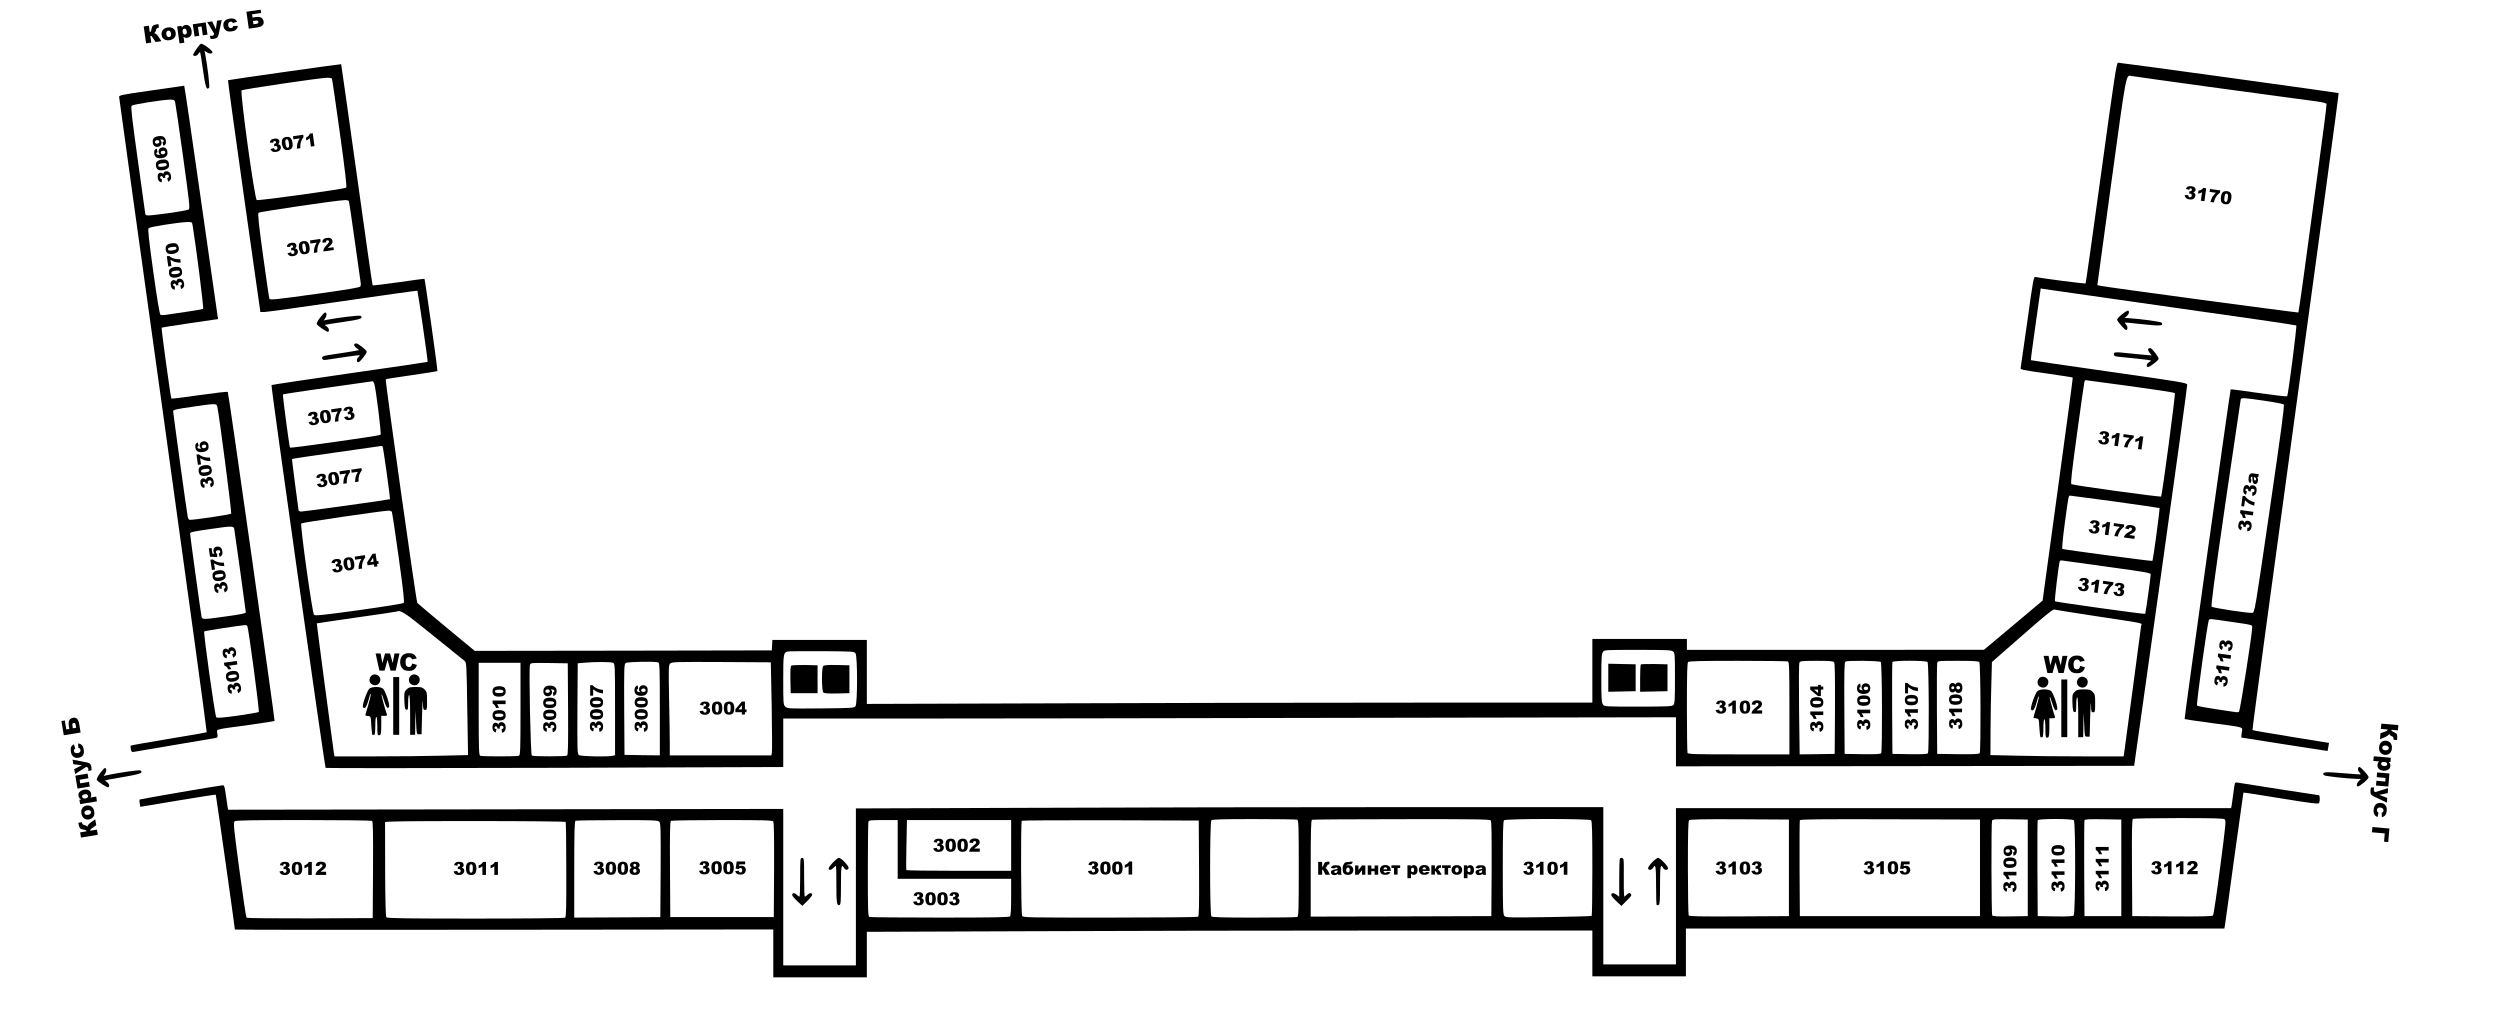 <svg xmlns="http://www.w3.org/2000/svg" viewBox="0 0 2512 1040" style="enable-background:new 0 0 2512 1040" xml:space="preserve">
		<!-- STYLES -->
	<path class="st0" d="M2111.3 173.6c-8.3 60.8-15.4 110.8-15.7 111.2-.6.5-44.1-5.1-50.2-6.5-2-.4-2.3.9-8.3 44.4-3.5 24.6-6.5 45.7-6.7 46.8-.5 1.9.8 2.2 25.7 5.7 14.4 2.1 26.4 3.9 26.6 4.2.2.2-6.5 50.7-15 112.2l-15.3 111.9-29.4 24.7-29.5 24.7-149.2.1H1695v-11h-95v64h-171.7c-94.5 0-258.5.3-364.5.7l-192.8.6V643h-94.9l-.3 5.2-.3 5.3-149.3.3-149.2.2-28.3-23.4c-15.6-12.9-28.8-24.1-29.4-24.8-1.1-1.3-32.5-223.9-31.7-224.7.2-.3 11.9-2.1 25.9-4.1s25.7-3.9 26-4.2c.5-.4-12.4-91.9-13-92.6-.2-.2-11.8 1.3-25.9 3.4-14.2 2-25.9 3.4-26.2 3.1-.3-.2-7.4-50.3-15.9-111.2-8.5-61-15.6-110.9-15.7-111-.5-.3-113.3 15.7-113.7 16.1-.3.2 7 52.7 16 116.7l16.5 116.2h4c2.1 0 37.6-4.9 78.7-10.9s74.9-10.7 75.1-10.5c.5.6 10.7 71.1 10.3 71.5-.1.2-35.4 5.4-78.2 11.5-42.9 6.2-78.3 11.5-78.7 11.8-.8.7 53.4 383.7 54.4 384.7.4.3 104 .3 230.2-.1l229.6-.8V722h115.3c63.5 0 265.3-.3 448.5-.7l333.2-.6V770l230.2-.2 230.2-.3 26.8-190.5c14.7-104.8 26.7-191.4 26.5-192.5-.2-1.8-5.4-2.7-78.5-13.1-43-6.1-78.4-11.3-78.6-11.5s2-16.5 4.8-36.2l5.1-35.9 2.5.5c1.4.3 59 8.5 128 18.3 69 9.7 125.9 18 126.3 18.4.8.7-8.1 70-9.2 71.2-.3.4-13.1-1.1-28.5-3.3-15.3-2.2-28-3.9-28.2-3.7-.6.7-46.8 330.8-46.3 331.3.3.2 12.4 2.1 27 4 34.8 4.7 31.2 3.6 30.4 9.5-.4 2.8-.5 5-.3 5.1 4 .7 86.4 13.6 86.5 13.5s.5-2 .8-4.1l.7-4-38.2-6.2c-21-3.4-38.4-6.4-38.7-6.7-.4-.3 19.1-144.4 43.2-320.1s43.7-319.7 43.4-319.9c-.4-.5-218.9-30.6-221.7-30.6-1.5 0-3.7 14.4-16.9 110.6zm107.2-86.5c40.7 5.5 80.5 10.9 88.5 12 26.4 3.4 30.1 4.1 30.7 5.5.3.7-3.9 32.9-9.2 71.6-5.2 38.7-11.6 85.4-14.1 103.8s-4.8 33.7-5 34c-.5.4-194.9-25.7-199.4-26.9l-2.6-.6 14.2-104C2137 70.2 2136 75.2 2142 76.4c1.4.3 35.8 5.1 76.5 10.7zm-1885-8.2c.3.6 3.9 25.2 8 54.8 5.1 36.5 7.1 54.1 6.4 54.8-1.4 1.4-88 13.4-89.9 12.5-2.2-1.2-17-108.4-15.2-110.2 1.1-1.1 77.6-12.4 85.9-12.7 2.3 0 4.4.3 4.8.8zm17 123.1c.3.5 3 18.6 6 40.2s5.6 40.4 5.9 41.8.1 3.2-.4 3.9c-.5 1-13.9 3.2-42.6 7.2-42.5 5.9-47.9 6.5-48.7 5.1-.3-.4-3.1-19.7-6.3-42.9-4.5-32.5-5.5-42.6-4.6-43.5 1.1-1.1 78.6-12.5 86.4-12.7 2-.1 4 .3 4.3.9zm1790 186c24.1 3.3 44.3 6.4 44.8 6.9.8.8-12.8 102.9-13.8 104-.8.8-88.6-11.3-90.1-12.4-1-.8.2-11.3 5.7-51.5 3.8-27.8 7.1-51.1 7.4-51.8.2-.6.8-1.2 1.2-1.2s20.6 2.7 44.8 6zM376 385.2c1.5 4 7.4 50.8 6.4 51.7-1 1-90.2 13.6-91 12.9-.7-.8-7.6-52.9-7.1-53.5.4-.3 20.5-3.4 44.9-6.8s44.6-6.3 45.1-6.4c.4 0 1.2.9 1.7 2.1zm1899.5 17.5c9.9 1.4 18.5 3.1 19.2 3.7.9.8-2.4 25.5-14 105.1-15.1 103.6-15.2 104-17.6 104.3-3.6.5-39.4-4.9-40.8-6.2-.9-.8 2.5-25.9 13.8-104.1 8.3-56.7 15.2-103.6 15.4-104.3.6-1.7 3.7-1.5 24 1.5zm-1891 46.2c.7 1.2 7.8 52.2 7.3 52.7-.6.5-85.9 12.4-89.1 12.4-1.5 0-2.7-.6-2.7-1.3s-1.6-12.5-3.5-26.2c-1.8-13.7-3.2-25.1-3-25.3.2-.3 20.3-3.3 44.7-6.7 24.4-3.5 44.6-6.3 45-6.4s.9.3 1.3.8zM2125.3 504c24.3 3.4 44.3 6.3 44.6 6.5.5.6-6.4 52.4-7.2 53.1-.4.5-87.9-11.2-90.3-12-.7-.3 0-8.5 2.3-25.8 3.8-27.9 3.7-27.8 5.4-27.8.6 0 21 2.7 45.2 6zM393.7 514.2c.4.7 3.5 21.3 6.9 45.8 4.8 34.6 5.9 44.8 5 45.8-.7.7-18.7 3.6-45 7.3-36.4 5-44.1 5.8-45.1 4.7-1.7-1.7-14.1-90.6-12.8-91.9.8-.8 81.3-12.6 87.5-12.8 1.5-.1 3 .5 3.5 1.1zm1724.6 55.4c40 5.5 42.7 6 42.7 7.8 0 2.7-5.1 39-5.5 39.4-.6.6-89.9-11.9-90.7-12.6-.6-.6 3.7-36.8 4.8-40.1.3-.9 1.4-1.2 3.2-.8 1.5.3 21.9 3.1 45.5 6.3zm-16.3 48.9c55.9 8.5 50 7.2 49.4 10.3-.2 1.5-4 29.9-8.4 63.2s-8.3 62.2-8.6 64.2l-.6 3.8h-41.2c-22.7 0-52.8-.3-66.9-.7l-25.7-.6.1-25.1c.1-13.8.4-34.8.8-46.7l.6-21.7 30.4-26.6c20.4-18 30.8-26.5 32-26.2.9.3 18 3 38.1 6.1zM434.6 638.1c16.4 13.3 30.9 24.9 32 25.8 2.2 1.7 2.2 2.3 2.9 48.2l.8 46.6-25.8.6c-14.2.4-44.4.7-67.1.7h-41.3l-.6-3.3c-.9-5.6-17.4-130.2-17.2-130.3.1-.1 18-2.8 39.7-5.9 21.7-3 40-5.8 40.5-6 4.3-1.6 6.7-.1 36.1 23.6zm1805.1-13.6c25.2 3.7 23.3 3.2 23.3 6 0 6.4-12.1 84-13.3 84.7-.6.4-2.3.6-3.7.3s-10.4-1.6-20-3-17.9-3-18.4-3.5c-1-1 10.5-83.8 11.9-86 .8-1.4 1.2-1.3 20.2 1.5zm-558.5 30.2c1.7 1.5 1.8 3.7 1.8 26.9 0 21.6-.2 25.5-1.6 26.8-1.3 1.4-6 1.6-35.4 1.6-33.9 0-33.9 0-35.4-2.2-1.3-1.9-1.6-6.1-1.6-26.3s.3-24.4 1.6-26.3c1.5-2.2 1.5-2.2 35.1-2.2 29.9 0 33.8.2 35.5 1.7zm-821.6 1.7c2.1 2.9 2.1 50.3 0 53.2-1.4 1.8-3.1 1.9-35 2.2-32.6.3-33.6.2-35.6-1.8-1.9-1.9-2-3.2-2-26.8 0-25.4.2-27.1 4-28.5.8-.3 16.3-.5 34.3-.4 31.3.2 32.9.3 34.3 2.1zm936.8 8.2c1.4.5 1.6 5.6 1.6 47V758h-50.9c-45.5 0-51-.2-51.5-1.6-.3-.9-.6-21.5-.6-45.8 0-33 .3-44.5 1.2-45.4s13.4-1.2 49.9-1.2c26.8 0 49.4.3 50.3.6zm46.5.8c.8.9 1 14 .9 46.7l-.3 45.4-17.6.3-17.6.2-.6-45.2c-.3-27.9-.2-45.9.4-47 .9-1.6 2.7-1.8 17.3-1.8 12.6 0 16.6.3 17.5 1.4zm46.9-.2c1.4 1.4 1.7 89.4.4 91.6-.7.9-5.1 1.2-18.8 1l-17.9-.3-.3-45.9c-.2-36.1 0-46.1 1-46.8 2.2-1.3 34.2-1 35.6.4zm47 0c1.4 1.4 1.7 89.4.4 91.6-.7.9-5 1.2-18.3 1l-17.4-.3-.3-45.5c-.1-25 0-46.1.3-46.8.6-1.7 33.6-1.7 35.3 0zm52 0c1.4 1.4 1.7 89.4.4 91.6-.7.9-5.7 1.2-21.8 1l-20.9-.3-.3-44.5c-.1-24.5 0-45.5.3-46.8.5-2.2.6-2.2 20.8-2.2 14.5 0 20.6.3 21.5 1.2zm-1372.7.8c1.8 1 1.9 2.6 1.9 46.9v45.9l-2.2.6c-4.5 1.2-32.3.7-34.1-.7-1.6-1.1-1.7-4.8-1.5-46.7l.3-45.5 6.5-.6c11.4-1 27.1-.9 29.1.1zm45.3-.4c1.4.5 1.6 5.6 1.6 47V759l-17.7-.2-17.8-.3-.3-45.5c-.2-41.9-.1-45.6 1.5-46.8 1.8-1.3 29.6-1.8 32.7-.6zm114 44.1c.4 24.4.5 45.4.2 46.8l-.6 2.5H673v-11.8c0-6.4-.3-26.8-.7-45.2-.6-31-.5-33.7 1.1-35.3s5.4-1.7 51.4-1.5l49.7.3.9 44.2zM523 712.4c0 41.4-.2 46.5-1.6 47-2 .8-36.8.8-38.8 0-1.4-.5-1.6-5.6-1.6-47V666h42v46.4zm47.8 0c.2 36.1 0 46.1-1 46.8-1.6 1-33.9 1-35.4 0-1.3-.8-3.1-87.4-1.9-91.1.6-2.1.9-2.1 19.3-1.9l18.7.3.3 45.9z"/><path class="st0" d="M1616 681v14.1l13.8-.3 13.7-.3v-27l-13.7-.3-13.8-.3V681zM1648.7 667.6c-.4.4-.7 6.7-.7 14.1v13.4l13.8-.3 13.7-.3v-27l-13.1-.3c-7.1-.1-13.3.1-13.7.4zM795.2 668.8c-.9.6-1.2 4.2-1 14.3l.3 13.4h27v-28l-12.5-.3c-6.9-.1-13.1.2-13.8.6zM827.2 669.2c-1.8 1.8-1.7 25.2.2 26.7.9.8 5.5 1.1 13.7.9l12.4-.3v-28l-12.5-.3c-8.9-.2-12.9.1-13.8 1zM152 90.9c-30.3 4.3-32.5 4.8-32.3 6.6 0 1.1 20 145 44.4 319.8 24.3 174.7 43.9 318 43.6 318.4-.4.3-17.5 3.4-38.1 6.7-20.7 3.4-37.8 6.5-38.2 6.8-.3.4-.3 2 .1 3.7.5 2.5 1.1 3 2.8 2.6 1.2-.2 19.8-3.4 41.2-7 21.5-3.6 40-6.7 41.3-7 2-.5 2.1-1 1.6-4.4-.7-4.7-4-3.8 31.1-8.6 14.3-2 26.1-3.8 26.4-4.1.5-.5-46.1-329.2-47-330.5-.3-.6-11.4.7-28.4 3.1-15.3 2.2-28 3.8-28.3 3.5-.7-.6-10.3-70.7-9.8-71.2.2-.3 13.1-2.3 28.6-4.6l28.2-4.1-.5-2.5c-.3-1.4-7.8-54.2-16.8-117.4-9-63.1-16.5-114.6-16.8-114.6-.4.1-15.2 2.2-33.1 4.8zm23.9 11.3c.4 1.3 4 25.9 8 54.8 6.4 46.2 7.1 52.5 5.7 53.5-1.9 1.4-39.9 6.7-42 5.9-.9-.3-1.6-.9-1.6-1.3 0-.3-3.4-24.7-7.5-54.1-6-43.1-7.2-53.7-6.2-54.8 1.3-1.3 30.6-5.9 38.5-6.1 3.5-.1 4.4.3 5.1 2.1zm17.6 124c3.2 19 11.4 83.3 10.6 84.1-.4.4-8.7 1.9-18.2 3.2-9.6 1.4-18.7 2.7-20.4 3-1.6.2-3.6.1-4.3-.3-.8-.6-3.3-15.4-7.2-43.3-4.7-34-5.6-42.7-4.6-43.7 1.3-1.3 30.5-5.9 38.8-6.1 4.6-.1 4.7 0 5.3 3.1zm24.9 182.5c2.3 11.7 14.6 106.7 13.9 107.4-1.1 1.1-40.2 6.8-42 6.2-.6-.3-1.4-1.7-1.7-3.1-.8-3.7-14.6-104-14.6-105.8 0-1.7 1.9-2.2 20.9-4.9 21.8-3.2 22.8-3.2 23.5.2zm17 123c.5 2.7 11.6 82.2 11.6 83.5 0 1.1-3.3 1.8-20.8 4.3-22.1 3.1-23 3.1-23.7.2-.6-2.6-11.5-81.7-11.5-83.5 0-1.5 2.1-2 20.8-4.7 22-3.2 22.9-3.1 23.6.2zm13.1 97.3c1.2 1.9 12.4 85.5 11.5 86.4-.4.4-10 2.1-21.2 3.7-15.8 2.2-20.6 2.5-21.5 1.6-1.3-1.4-13.1-85.3-12.1-86.3.6-.5 35.8-6 41-6.3.9-.1 2 .3 2.3.9zM2245.6 787.2c-.3.7-1 5.3-1.6 10.3-.6 4.9-1.3 10.2-1.6 11.7l-.6 2.8H1684v157h-73V811h-198.3c-109.1 0-278.1.3-375.5.7l-177.2.6V970h-73V812.8l-278.9.4-278.9.4-.5-2.6c-.3-1.4-1.1-6.9-1.8-12.3-1-7.6-1.6-9.7-2.8-9.7-2.6 0-83.3 13.9-83.9 14.4-.2.3-.2 2 .2 3.9l.6 3.4 37.7-6.3c20.8-3.5 37.9-6.1 38.1-5.9.3.2 19.2 133.5 19.2 135.5 0 .3 121.7.4 270.5.2l270.5-.3V982h94v-45.7l159.8-.6c87.8-.4 251.8-.7 364.5-.7H1600v46h94v-48h541l.5-2.3c.2-1.2 4.5-31.8 9.4-68.1 5-36.2 9.2-66 9.3-66.2.2-.2 17.2 2.4 37.7 5.8 30.8 5 37.5 5.8 38.2 4.7 1.2-2 1.1-7.9-.2-7.9-1.2 0-76.9-11.8-81.2-12.6-1.7-.4-2.9-.1-3.1.8zm-10.3 36c1.6 1.2 1.2 4.6-4.5 48.3-3.3 25.9-6.6 47.6-7.1 48.3-.8.9-9.7 1.2-41.1 1l-40.1-.3-.3-48.4c-.2-38.1 0-48.6 1-49.3.7-.4 21.4-.8 45.9-.8 34.1 0 44.9.3 46.2 1.2zm-931.9.4c1.4.5 1.6 5.8 1.6 48.9s-.2 48.4-1.6 48.9c-.9.3-20.3.6-43.3.6-31.1 0-42-.3-42.9-1.2-1.7-1.7-1.7-94.9 0-96.6.9-.9 11.8-1.2 42.9-1.2 23 0 42.4.3 43.3.6zm194.5.8c.8.9 1 14.6.9 48.7l-.3 47.4-90.7.3-90.8.2v-48.4c0-37.8.3-48.5 1.3-48.9.6-.3 41.1-.6 89.8-.6 73.7-.1 88.8.1 89.8 1.3zm100.9-.2c.9.9 1.2 13 1.2 48.4 0 26-.3 47.5-.7 47.7-.5.3-20 .8-43.4 1.2-38.8.6-42.7.5-44.2-1s-1.7-6.3-1.7-48.4c0-35 .3-47 1.2-47.9 1.7-1.7 85.9-1.7 87.6 0zm198.7 47.8v48.5l-49.9.3c-39.3.2-50.1 0-50.8-1-.4-.7-.8-22.2-.8-47.9 0-35 .3-46.8 1.2-47.7s13.1-1.2 50.8-1l49.5.3V872zm192 0v48.5h-181l-.3-47.5c-.1-26.1 0-48.1.3-48.8.3-1 19-1.2 90.7-1l90.3.3V872zm48 0v48.5l-17.4.3c-13.3.2-17.6-.1-18.3-1-.9-1.5-1.1-92.8-.2-95.2.6-1.4 2.8-1.6 18.3-1.4l17.6.3V872zm46.3-47.8c1.9 1.9 1.7 94.1-.2 95.7-.9.8-6.8 1.1-18.7.9l-17.4-.3-.3-47.5c-.1-26.1 0-48.1.3-48.8.6-1.7 34.6-1.7 36.3 0zm47.7 47.8v48.5h-37l-.3-47.5c-.1-26.1 0-48.1.3-48.8.3-1 4.7-1.2 18.7-1l18.3.3V872zM373.8 824.8c1 .7 1.2 11.2 1 49.3l-.3 48.4-62.9.3c-35.7.1-63.4-.2-63.9-.7s-3.7-22.2-7.2-48.2c-5.8-43.4-6.2-47.5-4.7-48.7 1.2-.9 16.6-1.2 69.1-1.2 37.2 0 68.2.4 68.9.8zm288.6.8c1.4 1.4 1.6 6.8 1.4 48.7l-.3 47.2-43.2.3-43.3.2v-48.4c0-37.8.3-48.5 1.3-48.9.6-.3 19.5-.6 41.9-.6 35.8-.1 40.8.1 42.2 1.5zm114.5-.2c.8.9 1 14.6.9 48.7l-.3 47.4h-104l-.3-47.9c-.2-37.7 0-48.1 1-48.8.7-.4 23.9-.8 51.4-.8 41.2 0 50.4.2 51.3 1.4zM902 853.5V883h114v18.3c0 12.9-.4 18.7-1.2 19.5-.9.9-17.9 1.2-70.4 1.2-38.1 0-69.9-.3-70.8-.6-1.4-.5-1.6-5.7-1.6-47.4 0-25.8.3-47.5.6-48.4.5-1.4 2.8-1.6 15-1.6H902v29.5zm114-4V875h-52.4c-28.9 0-52.7-.3-52.9-.8-.3-.4-.2-11.8.1-25.5l.5-24.7H1016v25.5zm188.8 22.9c.2 37.7 0 48.1-1 48.8-.7.4-40.5.8-88.5.8-85.2 0-87.3 0-88.3-1.9-1.1-2.2-1.5-94.3-.3-95.4.3-.4 40.5-.6 89.2-.5l88.6.3.3 47.9zm-636.4-46.5c.3.4.6 22.1.6 48.1.1 37.9-.1 47.5-1.2 48.1-.7.5-41.2.9-89.9.9-69.8 0-88.9-.3-89.7-1.3-.7-.8-1.1-17.3-1.2-47.7-.1-25.6-.1-47.1-.1-47.8.1-.9 18.9-1.2 90.5-1.2 49.8 0 90.7.4 91 .9z"/><path class="st0" d="M804 881.5c0 10.7-.3 19.5-.7 19.5s-1.7-.9-2.9-2.1c-2.3-2.1-4.4-1.9-4.4.5 0 .7 2.3 3.5 5.1 6.1l5.1 4.7 4.9-4.8c2.7-2.6 4.9-5.4 4.9-6.1 0-2.3-2.2-2.5-4.4-.4-1.2 1.2-2.5 2.1-2.9 2.1s-.7-8.8-.7-19.5c0-18.8-.1-19.5-2-19.5s-2 .7-2 19.5zM836.6 867c-4.4 4.7-5.1 7-2.2 7 .7 0 2.1-.9 3.1-2s2.1-2 2.4-2 .6 8.2.5 18.3c-.1 18.5.5 22.1 3.1 21.1 1.3-.5 1.5-3.8 1.5-20 0-18.9.5-22 3-17.4 1.3 2.4 3.8 2.6 4.7.4.7-1.9-7.3-10.4-9.8-10.4-.9 0-3.7 2.3-6.3 5zM1627.7 862.7c-.4.3-.7 9.1-.7 19.5v18.9l-2.9-2.2c-2.9-2.1-5.1-1.9-5.1.5 0 .7 2.3 3.5 5.1 6.1l5.1 4.8 5.4-5.4c4.8-4.7 5.2-5.5 3.9-6.8s-1.7-1.2-3.9.8l-2.4 2.2-.4-2.3c-.2-1.3-.3-9.3-.2-17.8s0-16.3-.3-17.3c-.4-1.7-2.4-2.3-3.6-1zM1660.2 866.3c-2.3 2.3-4.2 5-4.2 6 0 2.4 3.7 2.2 5-.3 2.5-4.6 3-1.5 3 17.3 0 10.7.3 19.6.6 20 .3.3 1.2.3 2 0 1.1-.4 1.4-4.2 1.4-19.9 0-18.9.5-22 3-17.4 1.3 2.5 5 2.7 5 .3 0-2.2-7.9-10.3-10-10.3-.9 0-3.5 1.9-5.8 4.3zM395.1 680.3v58h6v-58h-3zM384.9 692c-2.6-2.2-10.5-2.3-13.6-.2-2.2 1.6-7.7 16.9-6.6 18.7 1.4 2.3 3.4.3 4.9-5 2.2-7.7 2.5-8.6 3-8 .2.2-.9 5-2.5 10.6-1.7 5.6-3 10.4-3 10.6 0 .3 1.2.6 2.8.8 2.7.3 2.7.3 3.2 9.8.3 5.2.8 9.4 1.3 9.2.4-.1 1.2-.2 1.7-.2.6 0 1-3.7 1-9s.4-9 1-9 1 3.6 1 8.8c0 9.3.3 10.4 2.6 9.5 1.1-.4 1.4-2.8 1.4-9.9v-9.4h3.1c2.5 0 3-.3 2.5-1.6-1.7-4.5-5.7-19.6-5.3-20 .3-.3 1.4 2.7 2.6 6.5 1.4 4.6 2.7 7.1 3.6 7.1.8 0 1.5-.9 1.5-1.9 0-3.9-4.2-15.7-6.2-17.4zM426.6 692.8c-2.1-2.2-3.3-2.5-9-2.5s-6.9.3-9.1 2.5c-2.3 2.3-2.5 3.1-2.2 11.2.3 7.4.6 8.8 2.1 9.1s1.7-.6 1.7-7.2c0-4.4.4-7.6 1-7.6s1 7.3 1 20v20h5l.2-12.3.2-12.2.6 12c.5 12 .5 12 3 12h2.5l.5-20c.3-11 .7-16.5.8-12.3.2 7.1.4 7.8 2.2 7.8 1.9 0 2-.7 2-9s-.2-9.3-2.5-11.5z"/><circle transform="rotate(-67.5 376.723 683.091)" class="st0" cx="376.7" cy="683.1" r="5.4"/><circle transform="rotate(-67.5 416.322 683.09)" class="st0" cx="416.3" cy="683.1" r="5.4"/><path class="st0" d="M377.4 656.6h5l1.8 9.6 2.7-9.6h5l2.7 9.6 1.8-9.6h5l-3.8 17.2h-5.2l-3-10.8-3 10.8h-5.2l-3.8-17.2zM414.2 666.7l4.7 1.4c-.3 1.3-.8 2.4-1.5 3.3s-1.5 1.5-2.5 2-2.3.7-3.8.7c-1.9 0-3.4-.3-4.6-.8s-2.2-1.5-3.1-2.9-1.3-3.1-1.3-5.2c0-2.8.8-5 2.3-6.6 1.5-1.5 3.7-2.3 6.4-2.3 2.2 0 3.9.4 5.1 1.3s2.2 2.2 2.8 4l-4.7 1c-.2-.5-.3-.9-.5-1.1-.3-.4-.7-.7-1.1-.9s-.9-.3-1.4-.3c-1.2 0-2.1.5-2.8 1.5-.5.7-.7 1.8-.7 3.4 0 1.9.3 3.2.9 3.9s1.4 1.1 2.4 1.1 1.8-.3 2.3-.9.8-1.5 1.1-2.6zM2071.2 682.7v58h6v-58h-3zM2061 694.4c-2.6-2.2-10.5-2.3-13.6-.2-2.2 1.6-7.7 16.9-6.6 18.7 1.4 2.3 3.4.3 4.9-5 2.2-7.7 2.5-8.6 3-8 .2.2-.9 5-2.5 10.6-1.7 5.6-3 10.4-3 10.6 0 .3 1.2.6 2.8.8 2.7.3 2.7.3 3.2 9.8.3 5.2.8 9.4 1.3 9.2.4-.1 1.2-.2 1.7-.2.6 0 1-3.7 1-9s.4-9 1-9 1 3.6 1 8.8c0 9.3.3 10.4 2.6 9.5 1.1-.4 1.4-2.8 1.4-9.9v-9.4h3.1c2.5 0 3-.3 2.5-1.6-1.7-4.5-5.7-19.6-5.3-20 .3-.3 1.4 2.7 2.6 6.5 1.4 4.6 2.7 7.1 3.6 7.1.8 0 1.5-.9 1.5-1.9 0-3.9-4.2-15.7-6.2-17.4zM2102.7 695.2c-2.1-2.2-3.3-2.5-9-2.5s-6.9.3-9.1 2.5c-2.3 2.3-2.5 3.1-2.2 11.2.3 7.4.6 8.8 2.1 9.1s1.7-.6 1.7-7.2c0-4.4.4-7.6 1-7.6s1 7.3 1 20v20h5l.2-12.3.2-12.2.6 12c.5 12 .5 12 3 12h2.5l.5-20c.3-11 .7-16.5.8-12.3.2 7.1.4 7.8 2.2 7.8 1.9 0 2-.7 2-9s-.2-9.3-2.5-11.5z"/><circle transform="rotate(-67.5 2052.735 685.513)" class="st0" cx="2052.8" cy="685.5" r="5.4"/><circle transform="rotate(-67.5 2092.335 685.512)" class="st0" cx="2092.4" cy="685.5" r="5.4"/><path class="st0" d="M2053.4 659h5l1.8 9.6 2.7-9.6h5l2.7 9.6 1.8-9.6h5l-3.8 17.2h-5.2l-3-10.8-3 10.8h-5.2l-3.8-17.2zM2090.2 669.1l4.7 1.4c-.3 1.3-.8 2.4-1.5 3.3-.7.9-1.5 1.5-2.5 2s-2.3.7-3.8.7c-1.9 0-3.4-.3-4.6-.8-1.2-.5-2.2-1.5-3.1-2.9-.9-1.4-1.3-3.1-1.3-5.2 0-2.8.8-5 2.3-6.6 1.5-1.5 3.7-2.3 6.4-2.3 2.2 0 3.9.4 5.1 1.3 1.2.9 2.2 2.2 2.8 4l-4.7 1c-.2-.5-.3-.9-.5-1.1-.3-.4-.7-.7-1.1-.9-.4-.2-.9-.3-1.4-.3-1.2 0-2.1.5-2.8 1.5-.5.7-.7 1.8-.7 3.4 0 1.9.3 3.2.9 3.9.6.7 1.4 1.1 2.4 1.1s1.8-.3 2.3-.9.8-1.5 1.1-2.6zM326.6 314c-.6 0-2.8 2.3-5 5.2-2.3 3-3.7 5.8-3.3 6.5 1.1 1.9 10.5 8.3 11.4 7.7 1.5-1 .8-3.9-1.3-5.2-1.2-.7-1.9-1.5-1.7-1.8.2-.2 6.9-1.3 14.9-2.4 20.8-3 23.6-3.9 20.9-6.6-.9-.9-21.8 1.6-34.4 4l-2.8.6 1.7-2.6c1.6-2.6 1.4-5.4-.4-5.4zM360 359c-1.9 1.6-1.9 5 0 5 1.6 0 8.5-8.6 8.5-10.6 0-1.5-8.7-8.4-10.6-8.4-.7 0-1.6.5-2 1.2-.4.6.4 2.1 2.1 3.4l2.8 2.2-5.4 1c-3 .6-10.9 1.8-17.6 2.8-13.3 1.9-14.9 2.4-14 4.8.5 1.3 1.5 1.5 4.4 1.1 2.1-.3 10.4-1.6 18.6-2.8 8.1-1.3 14.7-2 14.7-1.6s-.7 1.2-1.5 1.9zM2138.2 312.1c-.6-.1-3.3 1.5-6.1 3.8-3 2.3-5 4.7-4.8 5.5.6 2.1 8.1 10.6 9.1 10.3 1.7-.6 1.7-3.6 0-5.4-1-1-1.5-1.9-1.2-2.2.2-.1 7 .5 15 1.4 20.9 2.3 23.8 2.1 21.9-1.2-.6-1.1-21.5-3.9-34.3-4.7l-2.9-.1 2.3-2.1c2.2-2.1 2.7-4.8 1-5.3zM2159.3 364c-2.2 1.1-3.1 4.4-1.2 4.8 1.5.4 10.4-6.2 10.9-8.2.4-1.5-6.3-10.3-8.2-10.8-.7-.2-1.7.1-2.2.7-.5.5-.1 2.1 1.2 3.8l2.2 2.8-5.5-.4c-3.1-.2-11-1-17.7-1.7-13.4-1.5-15-1.4-14.8 1.2.2 1.4 1.1 1.8 4 2.2 2.1.2 10.5 1 18.7 1.9 8.2.8 14.7 1.7 14.6 2.1-.2.5-1 1.1-2 1.6zM498.8 732.5l-.6 3.4c-1.1-.3-1.9-.8-2.5-1.6s-.9-1.9-.9-3.4c0-1.7.3-2.9.9-3.6s1.4-1.1 2.4-1.1c.6 0 1.1.2 1.5.5s.8.8 1.2 1.4c.1-.5.3-.9.4-1.1.3-.4.6-.8 1-1s.9-.4 1.5-.4c.8 0 1.5.2 2.2.6s1.2 1 1.6 1.7.6 1.7.6 2.9-.1 2.1-.4 2.8-.7 1.2-1.2 1.7-1.2.8-2 1l-.5-3.6c.7-.1 1.2-.4 1.5-.7s.4-.7.4-1.1c0-.5-.2-.9-.5-1.2s-.8-.5-1.4-.5c-.6 0-1.1.2-1.4.5s-.5.7-.5 1.3c0 .3.1.7.2 1.2l-2.6-.2v-.5c0-.5-.1-.9-.4-1.2s-.7-.5-1.1-.5c-.4 0-.7.1-.9.4s-.4.6-.4 1 .1.8.4 1 .9.2 1.5.3zM501.5 724c-2.4 0-4.2-.4-5.1-1.3s-1.5-2.2-1.5-4c0-.9.1-1.6.3-2.1s.5-1 .8-1.4.7-.6 1.1-.8.8-.4 1.3-.5c1-.2 2-.4 3-.4 2.3 0 4 .4 5.1 1.2s1.6 2.2 1.6 4.1c0 1.1-.2 2-.5 2.6s-.9 1.2-1.5 1.6c-.5.3-1.1.6-1.9.7s-1.7.3-2.7.3zm0-3.6c1.6 0 2.8-.1 3.4-.4s.9-.7.9-1.3c0-.4-.1-.7-.4-.9s-.7-.5-1.2-.6-1.4-.2-2.6-.2c-1.7 0-2.9.1-3.4.4s-.9.7-.9 1.3c0 .6.3 1 .9 1.3s1.7.4 3.3.4zM494.9 703.9H508v3.6h-8.6c.4.6.8 1.2 1.1 1.7s.5 1.2.8 2.1h-2.9c-.4-1.2-.9-2.2-1.4-2.8s-1.2-1.2-2-1.6v-3zM501.5 700c-2.4 0-4.2-.4-5.1-1.3-1-.9-1.5-2.2-1.5-4 0-.9.1-1.6.3-2.1s.5-1 .8-1.4.7-.6 1.1-.8c.4-.2.8-.4 1.3-.5 1-.2 2-.4 3-.4 2.3 0 4 .4 5.1 1.2s1.6 2.2 1.6 4.1c0 1.1-.2 2-.5 2.6s-.9 1.2-1.5 1.6c-.5.3-1.1.6-1.9.7s-1.7.3-2.7.3zm0-3.6c1.6 0 2.8-.1 3.4-.4.6-.3.9-.7.9-1.3 0-.4-.1-.7-.4-.9-.3-.3-.7-.5-1.2-.6-.6-.1-1.4-.2-2.6-.2-1.7 0-2.9.1-3.4.4-.6.3-.9.7-.9 1.3 0 .6.3 1 .9 1.3s1.7.4 3.3.4zM549.7 732l-.6 3.4c-1.1-.3-1.9-.8-2.5-1.6s-.9-1.9-.9-3.4c0-1.7.3-2.9.9-3.6s1.4-1.1 2.4-1.1c.6 0 1.1.2 1.5.5s.8.8 1.2 1.4c.1-.5.3-.9.4-1.1.3-.4.6-.8 1-1s.9-.4 1.5-.4c.8 0 1.5.2 2.2.6s1.2 1 1.6 1.7.6 1.7.6 2.9-.1 2.1-.4 2.8-.7 1.2-1.2 1.7-1.2.8-2 1l-.4-3.8c.7-.1 1.2-.4 1.5-.7s.4-.7.4-1.1c0-.5-.2-.9-.5-1.2s-.8-.5-1.4-.5c-.6 0-1.1.2-1.4.5s-.5.7-.5 1.3c0 .3.1.7.2 1.2l-2.6-.2v-.5c0-.5-.1-.9-.4-1.2s-.7-.5-1.1-.5c-.4 0-.7.1-.9.4s-.4.6-.4 1 .1.8.4 1 .8.4 1.4.5zM552.4 723.5c-2.4 0-4.2-.4-5.1-1.3s-1.5-2.2-1.5-4c0-.9.1-1.6.3-2.1s.5-1 .8-1.4.7-.6 1.1-.8.8-.4 1.3-.5c1-.2 2-.4 3-.4 2.3 0 4 .4 5.1 1.2s1.6 2.2 1.6 4.1c0 1.1-.2 2-.5 2.6s-.9 1.2-1.5 1.6c-.5.3-1.1.6-1.9.7s-1.7.3-2.7.3zm0-3.5c1.6 0 2.8-.1 3.4-.4s.9-.7.9-1.3c0-.4-.1-.7-.4-.9s-.7-.5-1.2-.6-1.4-.2-2.6-.2c-1.7 0-2.9.1-3.4.4s-.9.7-.9 1.3c0 .6.3 1 .9 1.3s1.6.4 3.3.4zM552.4 711.5c-2.4 0-4.2-.4-5.1-1.3s-1.5-2.2-1.5-4c0-.9.1-1.6.3-2.1s.5-1 .8-1.4.7-.6 1.1-.8.8-.4 1.3-.5c1-.2 2-.4 3-.4 2.3 0 4 .4 5.1 1.2s1.6 2.2 1.6 4.1c0 1.1-.2 2-.5 2.6s-.9 1.2-1.5 1.6c-.5.3-1.1.6-1.9.7s-1.7.3-2.7.3zm0-3.5c1.6 0 2.8-.1 3.4-.4s.9-.7.9-1.3c0-.4-.1-.7-.4-.9s-.7-.5-1.2-.6-1.4-.2-2.6-.2c-1.7 0-2.9.1-3.4.4s-.9.7-.9 1.3c0 .6.3 1 .9 1.3s1.6.4 3.3.4zM556 699.3l-.4-3.6c.5-.1.8-.3 1.1-.5s.3-.5.3-.8c0-.6-.3-1-.9-1.3-.4-.2-1.3-.4-2.7-.5.4.4.8.9 1 1.3s.3 1 .3 1.6c0 1.2-.4 2.1-1.2 2.9s-1.9 1.2-3.1 1.2c-.9 0-1.6-.2-2.3-.6s-1.2-1-1.6-1.7-.5-1.6-.5-2.7c0-1.3.2-2.3.7-3.1s1.1-1.4 2.1-1.9 2.2-.7 3.8-.7c2.3 0 4 .5 5.1 1.5s1.6 2.3 1.6 4.1c0 1-.1 1.8-.4 2.4s-.6 1.1-1 1.5c-.7.4-1.2.7-1.9.9zm-5.8-6.6c-.7 0-1.2.2-1.6.5s-.6.8-.6 1.3.2.9.5 1.2c.4.3.9.5 1.6.5.7 0 1.3-.2 1.7-.5.4-.3.6-.7.6-1.2s-.2-.9-.6-1.3-.9-.5-1.6-.5zM596.7 731.6l-.6 3.4c-1.1-.3-1.9-.8-2.5-1.6s-.9-1.9-.9-3.4c0-1.7.3-2.9.9-3.6s1.4-1.1 2.4-1.1c.6 0 1.1.2 1.5.5s.8.8 1.2 1.4c.1-.5.3-.9.4-1.1.3-.4.6-.8 1-1s.9-.4 1.5-.4c.8 0 1.5.2 2.2.6s1.2 1 1.6 1.7.6 1.7.6 2.9-.1 2.1-.4 2.8-.7 1.2-1.2 1.7-1.2.8-2 1l-.5-3.6c.7-.1 1.2-.4 1.5-.7s.4-.7.4-1.1c0-.5-.2-.9-.5-1.2s-.8-.5-1.4-.5c-.6 0-1.1.2-1.4.5s-.5.7-.5 1.3c0 .3.1.7.2 1.2l-2.6-.2v-.5c0-.5-.1-.9-.4-1.2s-.7-.5-1.1-.5c-.4 0-.7.1-.9.4s-.4.6-.4 1 .1.8.4 1 .9.2 1.5.3zM599.4 723c-2.4 0-4.2-.4-5.1-1.3s-1.5-2.2-1.5-4c0-.9.1-1.6.3-2.1s.5-1 .8-1.4.7-.6 1.1-.8.8-.4 1.3-.5c1-.2 2-.4 3-.4 2.3 0 4 .4 5.1 1.2s1.6 2.2 1.6 4.1c0 1.1-.2 2-.5 2.6s-.9 1.2-1.5 1.6c-.5.3-1.1.6-1.9.7s-1.7.3-2.7.3zm0-3.5c1.6 0 2.8-.1 3.4-.4s.9-.7.9-1.3c0-.4-.1-.7-.4-.9s-.7-.5-1.2-.6-1.4-.2-2.6-.2c-1.7 0-2.9.1-3.4.4s-.9.7-.9 1.3c0 .6.3 1 .9 1.3s1.7.4 3.3.4zM599.4 711c-2.4 0-4.2-.4-5.1-1.3s-1.5-2.2-1.5-4c0-.9.1-1.6.3-2.1s.5-1 .8-1.4.7-.6 1.1-.8.8-.4 1.3-.5c1-.2 2-.4 3-.4 2.3 0 4 .4 5.1 1.2s1.6 2.2 1.6 4.1c0 1.1-.2 2-.5 2.6s-.9 1.2-1.5 1.6c-.5.3-1.1.6-1.9.7s-1.7.3-2.7.3zm0-3.5c1.6 0 2.8-.1 3.4-.4s.9-.7.9-1.3c0-.4-.1-.7-.4-.9s-.7-.5-1.2-.6-1.4-.2-2.6-.2c-1.7 0-2.9.1-3.4.4s-.9.7-.9 1.3c0 .6.3 1 .9 1.3s1.7.4 3.3.4zM593 699v-10.5h2.4c.8.9 1.7 1.7 2.7 2.3 1.2.7 2.5 1.3 3.9 1.7 1.1.3 2.4.6 3.9.7v3.6c-2.1-.3-3.9-.7-5.3-1.3s-2.9-1.6-4.6-2.9v6.4h-3zM641.6 731.6l-.6 3.4c-1.1-.3-1.9-.8-2.5-1.6s-.9-1.9-.9-3.4c0-1.7.3-2.9.9-3.6s1.4-1.1 2.4-1.1c.6 0 1.1.2 1.5.5s.8.8 1.2 1.4c.1-.5.3-.9.4-1.1.3-.4.6-.8 1-1s.9-.4 1.5-.4c.8 0 1.5.2 2.2.6s1.2 1 1.6 1.7.6 1.7.6 2.9-.1 2.1-.4 2.8-.7 1.2-1.2 1.7-1.2.8-2 1l-.5-3.6c.7-.1 1.2-.4 1.5-.7s.4-.7.4-1.1c0-.5-.2-.9-.5-1.2s-.8-.5-1.4-.5c-.6 0-1.1.2-1.4.5s-.5.7-.5 1.3c0 .3.1.7.2 1.2l-2.6-.2v-.5c0-.5-.1-.9-.4-1.2s-.7-.5-1.1-.5c-.4 0-.7.1-.9.4s-.4.6-.4 1 .1.8.4 1 .9.2 1.5.3zM644.3 723c-2.4 0-4.2-.4-5.1-1.3s-1.5-2.2-1.5-4c0-.9.1-1.6.3-2.1s.5-1 .8-1.4.7-.6 1.1-.8.8-.4 1.3-.5c1-.2 2-.4 3-.4 2.3 0 4 .4 5.1 1.2s1.6 2.2 1.6 4.1c0 1.1-.2 2-.5 2.6s-.9 1.2-1.5 1.6c-.5.3-1.1.6-1.9.7s-1.7.3-2.7.3zm0-3.5c1.6 0 2.8-.1 3.4-.4s.9-.7.9-1.3c0-.4-.1-.7-.4-.9s-.7-.5-1.2-.6-1.4-.2-2.6-.2c-1.7 0-2.9.1-3.4.4s-.9.7-.9 1.3c0 .6.3 1 .9 1.3s1.6.4 3.3.4zM644.3 711c-2.4 0-4.2-.4-5.1-1.3s-1.5-2.2-1.5-4c0-.9.1-1.6.3-2.1s.5-1 .8-1.4.7-.6 1.1-.8.8-.4 1.3-.5c1-.2 2-.4 3-.4 2.3 0 4 .4 5.1 1.2s1.6 2.2 1.6 4.1c0 1.1-.2 2-.5 2.6s-.9 1.2-1.5 1.6c-.5.3-1.1.6-1.9.7s-1.7.3-2.7.3zm0-3.5c1.6 0 2.8-.1 3.4-.4s.9-.7.9-1.3c0-.4-.1-.7-.4-.9s-.7-.5-1.2-.6-1.4-.2-2.6-.2c-1.7 0-2.9.1-3.4.4s-.9.7-.9 1.3c0 .6.3 1 .9 1.3s1.6.4 3.3.4zM640.8 688.7l.4 3.6c-.5.1-.8.3-1.1.5-.2.2-.3.5-.3.8 0 .6.3 1 .9 1.4.4.2 1.3.4 2.7.5-.4-.4-.8-.9-1-1.3s-.3-1-.3-1.6c0-1.1.4-2.1 1.2-2.9.8-.8 1.9-1.2 3.1-1.2.8 0 1.6.2 2.3.6.7.4 1.2 1 1.6 1.7.4.7.5 1.6.5 2.7 0 1.3-.2 2.3-.7 3.1s-1.1 1.4-2.1 1.9-2.2.7-3.8.7c-2.3 0-4-.5-5.1-1.5s-1.6-2.3-1.6-4.1c0-1 .1-1.8.4-2.4.2-.6.6-1.1 1-1.5s1.2-.8 1.9-1zm5.7 6.6c.7 0 1.2-.2 1.6-.5s.6-.8.6-1.3-.2-.9-.5-1.2-.9-.5-1.6-.5c-.7 0-1.3.2-1.7.5s-.6.7-.6 1.2.2.9.6 1.3c.4.3.9.5 1.6.5zM1822.8 731.6l-.6 3.4c-1.1-.3-1.9-.8-2.5-1.6s-.9-1.9-.9-3.4c0-1.7.3-2.9.9-3.6s1.4-1.1 2.4-1.1c.6 0 1.1.2 1.5.5s.8.8 1.2 1.4c.1-.5.3-.9.4-1.1.3-.4.6-.8 1-1s.9-.4 1.5-.4c.8 0 1.5.2 2.2.6s1.2 1 1.6 1.7.6 1.7.6 2.9-.1 2.1-.4 2.8-.7 1.2-1.2 1.7-1.2.8-2 1l-.5-3.6c.7-.1 1.2-.4 1.5-.7s.4-.7.4-1.1c0-.5-.2-.9-.5-1.2s-.8-.5-1.4-.5c-.6 0-1.1.2-1.4.5s-.5.7-.5 1.3c0 .3.1.7.2 1.2l-2.6-.2v-.5c0-.5-.1-.9-.4-1.2s-.7-.5-1.1-.5c-.4 0-.7.1-.9.4s-.4.6-.4 1 .1.8.4 1 .9.2 1.5.3zM1818.9 714.9h13.1v3.6h-8.6c.4.6.8 1.2 1.1 1.7s.5 1.2.8 2.1h-2.9c-.4-1.2-.9-2.2-1.4-2.8s-1.2-1.2-2-1.6v-3zM1825.5 711c-2.4 0-4.2-.4-5.1-1.3s-1.5-2.2-1.5-4c0-.9.1-1.6.3-2.1s.5-1 .8-1.4.7-.6 1.1-.8.8-.4 1.3-.5c1-.2 2-.4 3-.4 2.3 0 4 .4 5.1 1.2s1.6 2.2 1.6 4.1c0 1.1-.2 2-.5 2.6s-.9 1.2-1.5 1.6c-.5.3-1.1.6-1.9.7s-1.7.3-2.7.3zm0-3.5c1.6 0 2.8-.1 3.4-.4s.9-.7.9-1.3c0-.4-.1-.7-.4-.9s-.7-.5-1.2-.6-1.4-.2-2.6-.2c-1.7 0-2.9.1-3.5.4s-.9.7-.9 1.3c0 .6.3 1 .9 1.3s1.8.4 3.4.4zM1829.6 692.9v6.5h-2.9l-7.8-6.5v-3.1h7.9v-1.6h2.8v1.6h2.4v3.1h-2.4zm-2.8 0h-4.1l4.1 3.4v-3.4zM1870 729.7l-.6 3.4c-1.1-.3-1.9-.8-2.5-1.6s-.9-1.9-.9-3.4c0-1.7.3-2.9.9-3.6s1.4-1.1 2.4-1.1c.6 0 1.1.2 1.5.5s.8.8 1.2 1.4c.1-.5.3-.9.4-1.1.3-.4.6-.8 1-1 .4-.2.9-.4 1.5-.4.8 0 1.5.2 2.2.6.7.4 1.2 1 1.6 1.7.4.7.6 1.7.6 2.9s-.1 2.1-.4 2.8-.7 1.2-1.2 1.7c-.5.4-1.2.8-2 1l-.5-3.6c.7-.1 1.2-.4 1.5-.7.3-.3.4-.7.4-1.1 0-.5-.2-.9-.5-1.2s-.8-.5-1.4-.5c-.6 0-1.1.2-1.4.5s-.5.7-.5 1.3c0 .3.1.7.2 1.2l-2.6-.2v-.5c0-.5-.1-.9-.4-1.2s-.7-.5-1.1-.5c-.4 0-.7.1-.9.4s-.4.6-.4 1 .1.8.4 1c.4 0 .9.2 1.5.3zM1866.1 713.1h13.1v3.6h-8.6c.4.6.8 1.2 1.1 1.7s.5 1.2.8 2.1h-2.9c-.4-1.2-.9-2.2-1.4-2.8s-1.2-1.2-2-1.6v-3zM1872.7 709.2c-2.4 0-4.2-.4-5.1-1.3s-1.5-2.2-1.5-4c0-.9.1-1.6.3-2.1.2-.6.5-1 .8-1.4.3-.4.7-.6 1.1-.8.4-.2.8-.4 1.3-.5 1-.2 2-.4 3-.4 2.3 0 4 .4 5.1 1.2s1.6 2.2 1.6 4.1c0 1.1-.2 2-.5 2.6s-.9 1.2-1.5 1.6c-.5.3-1.1.6-1.9.7-.8.2-1.7.3-2.7.3zm0-3.6c1.6 0 2.8-.1 3.4-.4.6-.3.9-.7.9-1.3 0-.4-.1-.7-.4-.9-.3-.3-.7-.5-1.2-.6s-1.4-.2-2.6-.2c-1.7 0-2.9.1-3.5.4-.6.3-.9.7-.9 1.3 0 .6.3 1 .9 1.3.7.3 1.8.4 3.4.4zM1869.2 686.8l.4 3.6c-.5.1-.8.3-1.1.5-.2.2-.3.5-.3.8 0 .6.3 1 .9 1.4.4.2 1.3.4 2.7.5-.4-.4-.8-.9-1-1.3-.2-.5-.3-1-.3-1.6 0-1.1.4-2.1 1.2-2.9.8-.8 1.9-1.2 3.1-1.2.8 0 1.6.2 2.3.6.7.4 1.2 1 1.6 1.7.4.7.5 1.6.5 2.7 0 1.3-.2 2.3-.7 3.1s-1.1 1.4-2.1 1.9-2.2.7-3.8.7c-2.3 0-4-.5-5.1-1.5-1.1-1-1.6-2.3-1.6-4.1 0-1 .1-1.8.4-2.4.2-.6.6-1.1 1-1.5s1.2-.8 1.9-1zm5.7 6.6c.7 0 1.2-.2 1.6-.5.4-.4.6-.8.6-1.3s-.2-.9-.5-1.2-.9-.5-1.6-.5c-.7 0-1.3.2-1.7.5s-.6.7-.6 1.2.2.9.6 1.3c.4.3 1 .5 1.6.5zM1917.9 729.2l-.6 3.4c-1.1-.3-1.9-.8-2.5-1.6s-.9-1.9-.9-3.4c0-1.7.3-2.9.9-3.6s1.4-1.1 2.4-1.1c.6 0 1.1.2 1.5.5s.8.8 1.2 1.4c.1-.5.3-.9.4-1.1.3-.4.6-.8 1-1s.9-.4 1.5-.4c.8 0 1.5.2 2.2.6s1.2 1 1.6 1.7.6 1.7.6 2.9-.1 2.1-.4 2.8-.7 1.2-1.2 1.7-1.2.8-2 1l-.5-3.6c.7-.1 1.2-.4 1.5-.7s.4-.7.4-1.1c0-.5-.2-.9-.5-1.2s-.8-.5-1.4-.5c-.6 0-1.1.2-1.4.5s-.5.7-.5 1.3c0 .3.1.7.2 1.2l-2.6-.2v-.5c0-.5-.1-.9-.4-1.2s-.7-.5-1.1-.5c-.4 0-.7.1-.9.4s-.4.6-.4 1 .1.8.4 1 .9.2 1.5.3zM1914 712.6h13.1v3.6h-8.6c.4.6.8 1.2 1.1 1.7s.5 1.2.8 2.1h-2.9c-.4-1.2-.9-2.2-1.4-2.8s-1.2-1.2-2-1.6v-3zM1920.6 708.7c-2.4 0-4.2-.4-5.1-1.3s-1.5-2.2-1.5-4c0-.9.1-1.6.3-2.1s.5-1 .8-1.4.7-.6 1.1-.8.8-.4 1.3-.5c1-.2 2-.4 3-.4 2.3 0 4 .4 5.1 1.2s1.6 2.2 1.6 4.1c0 1.1-.2 2-.5 2.6s-.9 1.2-1.5 1.6c-.5.3-1.1.6-1.9.7s-1.7.3-2.7.3zm0-3.6c1.6 0 2.8-.1 3.4-.4s.9-.7.9-1.3c0-.4-.1-.7-.4-.9s-.7-.5-1.2-.6-1.4-.2-2.6-.2c-1.7 0-2.9.1-3.5.4s-.9.7-.9 1.3c0 .6.3 1 .9 1.3s1.8.4 3.4.4zM1914.2 696.6v-10.4h2.4c.8.9 1.7 1.7 2.7 2.3 1.2.7 2.5 1.3 3.9 1.7 1.1.3 2.4.6 3.9.7v3.6c-2.1-.3-3.9-.7-5.3-1.3s-2.9-1.6-4.6-2.9v6.4h-3zM1962.4 728.8l-.6 3.4c-1.1-.3-1.9-.8-2.5-1.6s-.9-1.9-.9-3.4c0-1.7.3-2.9.9-3.6s1.4-1.1 2.4-1.1c.6 0 1.1.2 1.5.5s.8.8 1.2 1.4c.1-.5.3-.9.4-1.1.3-.4.6-.8 1-1s.9-.4 1.5-.4c.8 0 1.5.2 2.2.6s1.2 1 1.6 1.7.6 1.7.6 2.9-.1 2.1-.4 2.8-.7 1.2-1.2 1.7-1.2.8-2 1l-.5-3.6c.7-.1 1.2-.4 1.5-.7s.4-.7.4-1.1c0-.5-.2-.9-.5-1.2s-.8-.5-1.4-.5c-.6 0-1.1.2-1.4.5s-.5.7-.5 1.3c0 .3.1.7.2 1.2l-2.6-.2v-.5c0-.5-.1-.9-.4-1.2s-.7-.5-1.1-.5c-.4 0-.7.1-.9.4s-.4.6-.4 1 .1.8.4 1 .8.2 1.5.3zM1958.4 712.1h13.1v3.6h-8.6c.4.6.8 1.2 1.1 1.7s.5 1.2.8 2.1h-2.9c-.4-1.2-.9-2.2-1.4-2.8s-1.2-1.2-2-1.6v-3zM1965 708.2c-2.4 0-4.2-.4-5.1-1.3s-1.5-2.2-1.5-4c0-.9.1-1.6.3-2.1s.5-1 .8-1.4.7-.6 1.1-.8.8-.4 1.3-.5c1-.2 2-.4 3-.4 2.3 0 4 .4 5.1 1.2s1.6 2.2 1.6 4.1c0 1.1-.2 2-.5 2.6s-.9 1.2-1.5 1.6c-.5.3-1.1.6-1.9.7s-1.7.3-2.7.3zm0-3.5c1.6 0 2.8-.1 3.4-.4s.9-.7.9-1.3c0-.4-.1-.7-.4-.9s-.7-.5-1.2-.6-1.4-.2-2.6-.2c-1.7 0-2.9.1-3.5.4s-.9.7-.9 1.3c0 .6.3 1 .9 1.3s1.8.4 3.4.4zM1964.6 694.1c-.3.6-.6 1-1 1.2-.5.4-1.1.5-1.7.5-1.1 0-2-.5-2.6-1.5-.5-.8-.8-1.8-.8-3.1 0-1.7.3-3 1-3.8.7-.8 1.5-1.2 2.5-1.2.6 0 1.1.2 1.6.5.4.2.7.6 1.1 1.2.3-.7.8-1.2 1.3-1.6.6-.3 1.2-.5 1.8-.5.6 0 1.2.1 1.8.4.6.3 1 .7 1.3 1.1.3.4.5 1 .7 1.6.1.6.2 1.3.2 2.1 0 1.4-.2 2.4-.5 3.1s-.8 1.3-1.4 1.6-1.3.6-2.1.6-1.4-.2-1.9-.5-1-1-1.3-1.7zm-2.5-1.6c.4 0 .8-.1 1.1-.4.3-.3.4-.6.4-1.1 0-.4-.1-.7-.4-1s-.6-.4-1-.4-.8.1-1.1.4-.4.6-.4 1.1c0 .4.1.8.4 1.1.2.1.5.3 1 .3zm5.5.2c.6 0 1-.2 1.4-.5s.5-.7.5-1.2c0-.4-.2-.8-.5-1.2s-.8-.5-1.4-.5c-.6 0-1 .2-1.4.5-.4.3-.5.7-.5 1.2 0 .4.2.8.5 1.2.3.3.8.5 1.4.5zM2016.9 892.6l-.6 3.4c-1.1-.3-1.9-.8-2.5-1.6s-.9-1.9-.9-3.4c0-1.7.3-2.9.9-3.6s1.4-1.1 2.4-1.1c.6 0 1.1.2 1.5.5s.8.8 1.2 1.4c.1-.5.3-.9.4-1.1.3-.4.6-.8 1-1s.9-.4 1.5-.4c.8 0 1.5.2 2.2.6s1.2 1 1.6 1.7.6 1.7.6 2.9-.1 2.1-.4 2.8-.7 1.2-1.2 1.7-1.2.8-2 1l-.5-3.6c.7-.1 1.2-.4 1.5-.7s.4-.7.4-1.1c0-.5-.2-.9-.5-1.2s-.8-.5-1.4-.5c-.6 0-1.1.2-1.4.5s-.5.7-.5 1.3c0 .3.1.7.2 1.2l-2.6-.2v-.5c0-.5-.1-.9-.4-1.2s-.7-.5-1.1-.5c-.4 0-.7.1-.9.4s-.4.6-.4 1 .1.8.4 1 .9.2 1.5.3zM2013 876h13.1v3.6h-8.6c.4.6.8 1.2 1.1 1.7s.5 1.2.8 2.1h-2.9c-.4-1.2-.9-2.2-1.4-2.8s-1.2-1.2-2-1.6v-3zM2019.6 872.1c-2.4 0-4.2-.4-5.1-1.3s-1.5-2.2-1.5-4c0-.9.1-1.6.3-2.1s.5-1 .8-1.4.7-.6 1.1-.8.8-.4 1.3-.5c1-.2 2-.4 3-.4 2.3 0 4 .4 5.1 1.2s1.6 2.2 1.6 4.1c0 1.1-.2 2-.5 2.6s-.9 1.2-1.5 1.6c-.5.3-1.1.6-1.9.7s-1.7.3-2.7.3zm0-3.6c1.6 0 2.8-.1 3.4-.4s.9-.7.9-1.3c0-.4-.1-.7-.4-.9s-.7-.5-1.2-.6-1.4-.2-2.6-.2c-1.7 0-2.9.1-3.4.4s-.9.7-.9 1.3c0 .6.3 1 .9 1.3s1.6.4 3.3.4zM2023.2 859.9l-.4-3.6c.5-.1.8-.3 1.1-.5s.3-.5.3-.8c0-.6-.3-1-.9-1.3-.4-.2-1.3-.4-2.7-.5.4.4.8.9 1 1.3s.3 1 .3 1.6c0 1.2-.4 2.1-1.2 2.9s-1.9 1.2-3.1 1.2c-.9 0-1.6-.2-2.3-.6s-1.2-1-1.6-1.7-.5-1.6-.5-2.7c0-1.3.2-2.3.7-3.1s1.1-1.4 2.1-1.9 2.2-.7 3.8-.7c2.3 0 4 .5 5.1 1.5s1.6 2.3 1.6 4.1c0 1-.1 1.8-.4 2.4s-.6 1.1-1 1.5c-.7.4-1.2.7-1.9.9zm-5.8-6.6c-.7 0-1.2.2-1.6.5s-.6.8-.6 1.3.2.9.5 1.2c.4.3.9.5 1.6.5.7 0 1.3-.2 1.7-.5.4-.3.6-.7.6-1.2s-.2-.9-.6-1.3-.9-.5-1.6-.5z"/><g><path class="st0" d="m2065.2 892.2-.6 3.4c-1.1-.3-1.9-.8-2.5-1.6s-.9-1.9-.9-3.4c0-1.7.3-2.9.9-3.6s1.4-1.1 2.4-1.1c.6 0 1.1.2 1.5.5s.8.8 1.2 1.4c.1-.5.3-.9.4-1.1.3-.4.6-.8 1-1s.9-.4 1.5-.4c.8 0 1.5.2 2.2.6s1.2 1 1.6 1.7.6 1.7.6 2.9-.1 2.1-.4 2.8-.7 1.2-1.2 1.7-1.2.8-2 1l-.5-3.6c.7-.1 1.2-.4 1.5-.7s.4-.7.4-1.1c0-.5-.2-.9-.5-1.2s-.8-.5-1.4-.5c-.6 0-1.1.2-1.4.5s-.5.7-.5 1.3c0 .3.1.7.2 1.2l-2.6-.2v-.5c0-.5-.1-.9-.4-1.2s-.7-.5-1.1-.5c-.4 0-.7.1-.9.4s-.4.6-.4 1 .1.8.4 1 .9.2 1.5.3zM2061.3 875.5h13.1v3.6h-8.6c.4.6.8 1.2 1.1 1.7s.5 1.2.8 2.1h-2.9c-.4-1.2-.9-2.2-1.4-2.8s-1.2-1.2-2-1.6v-3zM2061.3 863.5h13.1v3.6h-8.6c.4.6.8 1.2 1.1 1.7s.5 1.2.8 2.1h-2.9c-.4-1.2-.9-2.2-1.4-2.8s-1.2-1.2-2-1.6v-3zM2067.9 859.6c-2.4 0-4.2-.4-5.1-1.3-1-.9-1.5-2.2-1.5-4 0-.9.1-1.6.3-2.1s.5-1 .8-1.4.7-.6 1.1-.8c.4-.2.8-.4 1.3-.5 1-.2 2-.4 3-.4 2.3 0 4 .4 5.1 1.2s1.6 2.2 1.6 4.1c0 1.1-.2 2-.5 2.6s-.9 1.2-1.5 1.6c-.5.3-1.1.6-1.9.7s-1.7.3-2.7.3zm0-3.5c1.6 0 2.8-.1 3.4-.4.6-.3.9-.7.9-1.3 0-.4-.1-.7-.4-.9-.3-.3-.7-.5-1.2-.6-.6-.1-1.4-.2-2.6-.2-1.7 0-2.9.1-3.5.4-.6.3-.9.7-.9 1.3 0 .6.3 1 .9 1.3s1.8.4 3.4.4z"/></g><g><path class="st0" d="m2109.6 891.7-.6 3.4c-1.1-.3-1.9-.8-2.5-1.6s-.9-1.9-.9-3.4c0-1.7.3-2.9.9-3.6s1.4-1.1 2.4-1.1c.6 0 1.1.2 1.5.5s.8.8 1.2 1.4c.1-.5.3-.9.4-1.1.3-.4.6-.8 1-1s.9-.4 1.5-.4c.8 0 1.5.2 2.2.6s1.2 1 1.6 1.7.6 1.7.6 2.9-.1 2.1-.4 2.8-.7 1.2-1.2 1.7-1.2.8-2 1l-.5-3.6c.7-.1 1.2-.4 1.5-.7s.4-.7.4-1.1c0-.5-.2-.9-.5-1.2s-.8-.5-1.4-.5c-.6 0-1.1.2-1.4.5s-.5.7-.5 1.3c0 .3.1.7.2 1.2l-2.6-.2v-.5c0-.5-.1-.9-.4-1.2s-.7-.5-1.1-.5c-.4 0-.7.1-.9.4s-.4.6-.4 1 .1.8.4 1 .9.2 1.5.3zM2105.7 875h13.1v3.6h-8.6c.4.6.8 1.2 1.1 1.7s.5 1.2.8 2.1h-2.9c-.4-1.2-.9-2.2-1.4-2.8s-1.2-1.2-2-1.6v-3zM2105.7 863h13.1v3.6h-8.6c.4.6.8 1.2 1.1 1.7s.5 1.2.8 2.1h-2.9c-.4-1.2-.9-2.2-1.4-2.8s-1.2-1.2-2-1.6v-3zM2105.7 851h13.1v3.6h-8.6c.4.6.8 1.2 1.1 1.7.3.5.5 1.2.8 2.1h-2.9c-.4-1.2-.9-2.2-1.4-2.8s-1.2-1.2-2-1.6v-3z"/></g><g><path class="st0" d="m2112.8 437-3.3-1.1c.4-1 1.1-1.8 1.9-2.2s2-.6 3.5-.4c1.7.2 2.8.7 3.5 1.4.7.7.9 1.6.8 2.5-.1.6-.3 1-.7 1.4-.4.4-.9.7-1.5 1 .5.2.8.4 1.1.6.4.3.7.7.8 1.2s.2 1 .1 1.6c-.1.7-.4 1.4-.9 2.1-.5.6-1.1 1.1-1.9 1.3-.8.3-1.8.3-3 .2-1.2-.2-2.1-.4-2.7-.8-.6-.4-1.1-.8-1.5-1.4-.4-.6-.6-1.3-.7-2.1h3.6c0 .7.2 1.3.4 1.6s.6.5 1.1.6c.5.1.9-.1 1.3-.4.4-.3.6-.7.7-1.3.1-.6 0-1.1-.3-1.4-.3-.4-.6-.6-1.2-.7h-1.2l.5-2.5c.2.1.3.1.5.1.5.1.9 0 1.2-.3.4-.3.6-.6.6-1 .1-.4 0-.7-.2-1-.2-.3-.5-.4-.9-.5-.4-.1-.8 0-1.1.2 0 .3-.3.7-.5 1.3zM2129.9 435.4l-1.8 13-3.6-.5 1.2-8.5c-.6.4-1.3.6-1.8.8-.6.2-1.3.4-2.2.5l.4-2.9c1.3-.2 2.3-.6 3-1 .7-.5 1.4-1.1 1.8-1.8l3 .4zM2133.8 436.2l10.3 1.4-.3 2.4c-1 .7-1.9 1.5-2.6 2.3-.9 1-1.6 2.2-2.3 3.6-.5 1-.9 2.3-1.2 3.8l-3.5-.5c.6-2 1.3-3.7 2-5.1.8-1.3 2-2.7 3.5-4.1l-6.3-.9.4-2.9zM2153.6 438.7l-1.8 13-3.6-.5 1.2-8.5c-.6.4-1.3.6-1.8.8-.6.2-1.3.4-2.2.5l.4-2.9c1.3-.2 2.3-.6 3-1 .7-.5 1.4-1.1 1.8-1.8l3 .4z"/></g><g><path class="st0" d="m2103.2 526.5-3.3-1.1c.4-1 1.1-1.8 1.9-2.2.9-.5 2-.6 3.5-.4 1.7.2 2.8.7 3.5 1.4s.9 1.6.8 2.5c-.1.6-.3 1-.7 1.4-.4.4-.9.7-1.5 1 .5.2.8.4 1.1.6.4.3.7.7.8 1.2s.2 1 .1 1.6c-.1.7-.4 1.4-.9 2.1-.5.6-1.1 1.1-1.9 1.3-.8.3-1.8.3-3 .2-1.2-.2-2.1-.4-2.7-.8-.6-.4-1.1-.8-1.5-1.4s-.6-1.3-.7-2.1h3.6c0 .7.2 1.3.4 1.6s.6.5 1.1.6c.5.1.9-.1 1.3-.4.4-.3.6-.7.7-1.3.1-.6 0-1.1-.3-1.4-.3-.4-.6-.6-1.2-.7h-1.2l.5-2.5c.2.1.3.1.5.1.5.1.9 0 1.2-.3.4-.3.6-.6.6-1 .1-.4 0-.7-.2-1-.2-.3-.5-.4-.9-.5-.4-.1-.8 0-1.1.2-.1.2-.3.6-.5 1.3zM2120.3 524.8l-1.8 13-3.6-.5 1.2-8.5c-.6.4-1.3.6-1.8.8-.6.2-1.3.4-2.2.5l.4-2.9c1.3-.2 2.3-.6 3-1 .7-.5 1.4-1.1 1.8-1.8l3 .4zM2124.1 525.6l10.3 1.4-.3 2.4c-1 .7-1.9 1.5-2.6 2.3-.9 1-1.6 2.2-2.3 3.6-.5 1.1-.9 2.3-1.2 3.8l-3.5-.5c.6-2 1.2-3.7 2-5.1.8-1.3 2-2.7 3.5-4.1l-6.3-.9.4-2.9zM2144.6 541.5 2134 540c.3-1 .8-2 1.5-2.8s2.1-1.8 3.9-2.8c1.1-.6 1.9-1.1 2.2-1.5.3-.4.5-.7.6-1.1.1-.4 0-.7-.3-1.1s-.6-.5-1-.6c-.5-.1-.8 0-1.2.3-.3.2-.6.7-.8 1.4l-3.5-.8c.3-1 .6-1.7 1.1-2.2.4-.5 1-.9 1.8-1.1s1.7-.2 2.9-.1c1.2.2 2.2.5 2.9.8.7.4 1.1.9 1.5 1.5s.4 1.3.3 2.1c-.1.8-.4 1.5-1 2.1-.6.6-1.5 1.3-2.8 2-.8.4-1.3.7-1.6.8-.3.2-.6.4-1 .7l5.5.8-.4 3.1z"/></g><g><path class="st0" d="m2092.4 584.4-3.3-1.1c.4-1 1.1-1.8 1.9-2.2s2-.6 3.5-.4c1.7.2 2.8.7 3.5 1.4.7.7.9 1.6.8 2.5-.1.6-.3 1-.7 1.4-.4.4-.9.7-1.5 1 .5.2.8.4 1.1.6.4.3.7.7.8 1.2s.2 1 .1 1.6c-.1.7-.4 1.4-.9 2.1-.5.6-1.1 1.1-1.9 1.3-.8.3-1.8.3-3 .2-1.2-.2-2.1-.4-2.7-.8-.6-.4-1.1-.8-1.5-1.4-.4-.6-.6-1.3-.7-2.1h3.6c0 .7.2 1.3.4 1.6s.6.5 1.1.6c.5.1.9-.1 1.3-.4.4-.3.6-.7.7-1.3.1-.6 0-1.1-.3-1.4-.3-.4-.6-.6-1.2-.7h-1.2l.5-2.5c.2.1.3.1.5.1.5.1.9 0 1.2-.3.4-.3.6-.6.6-1 .1-.4 0-.7-.2-1-.2-.3-.5-.4-.9-.5-.4-.1-.8 0-1.1.2-.1.3-.3.7-.5 1.3zM2109.5 582.8l-1.8 13-3.6-.5 1.2-8.5c-.6.4-1.3.6-1.8.8-.6.2-1.3.4-2.2.5l.4-2.9c1.3-.2 2.3-.6 3-1 .7-.5 1.4-1.1 1.8-1.8l3 .4zM2113.3 583.6l10.3 1.4-.3 2.4c-1 .7-1.9 1.5-2.6 2.3-.9 1-1.6 2.2-2.3 3.6-.5 1-.9 2.3-1.2 3.8l-3.5-.5c.6-2 1.3-3.7 2-5.1.8-1.3 2-2.7 3.5-4.1l-6.3-.9.4-2.9zM2128.1 589.4l-3.3-1.1c.4-1 1.1-1.8 1.9-2.2s2-.6 3.5-.4c1.7.2 2.8.7 3.5 1.4.7.7.9 1.6.8 2.5-.1.6-.3 1-.7 1.4-.4.4-.9.7-1.5 1 .5.2.8.4 1.1.6.4.3.7.7.8 1.2s.2 1 .1 1.6c-.1.7-.4 1.4-.9 2.1-.5.6-1.1 1.1-1.9 1.3-.8.3-1.8.3-3 .2-1.2-.2-2.1-.4-2.7-.8-.6-.4-1.1-.8-1.5-1.4-.4-.6-.6-1.3-.7-2.1h3.6c0 .7.2 1.3.4 1.6.3.3.6.5 1.1.6.5.1.9-.1 1.3-.4.4-.3.6-.7.7-1.3.1-.6 0-1.1-.3-1.4-.3-.4-.7-.6-1.2-.7h-1.2l.5-2.5c.2.1.3.1.5.1.5.1.9 0 1.2-.3.4-.3.6-.6.6-1 .1-.4 0-.7-.2-1-.2-.3-.5-.4-.9-.5-.4-.1-.8 0-1.1.2-.1.3-.3.7-.5 1.3z"/></g><g><path class="st0" d="m2199.7 190.8-3.3-1.1c.4-1 1.1-1.8 1.9-2.2s2-.6 3.5-.4c1.7.2 2.8.7 3.5 1.4s.9 1.6.8 2.5c-.1.6-.3 1-.7 1.4-.4.4-.9.7-1.5 1 .5.2.8.4 1.1.6.4.3.7.7.8 1.2s.2 1 .1 1.6c-.1.7-.4 1.4-.9 2.1-.5.6-1.1 1.1-1.9 1.3-.8.3-1.8.3-3 .2-1.2-.2-2.1-.4-2.7-.8-.6-.4-1.1-.8-1.5-1.4-.4-.6-.6-1.3-.7-2.1h3.6c0 .7.2 1.3.4 1.6s.6.5 1.1.6c.5.1.9-.1 1.3-.4.4-.3.6-.7.7-1.3.1-.6 0-1.1-.3-1.4-.3-.4-.6-.6-1.2-.7h-1.2l.5-2.5c.2.1.3.1.5.1.5.1.9 0 1.2-.3.4-.3.6-.6.6-1 .1-.4 0-.7-.2-1s-.5-.4-.9-.5c-.4-.1-.8 0-1.1.2-.1.2-.3.7-.5 1.3zM2216.8 189.2l-1.8 13-3.6-.5 1.2-8.5c-.6.4-1.3.6-1.8.8s-1.3.4-2.2.5l.4-2.9c1.3-.2 2.3-.6 3-1 .7-.5 1.4-1.1 1.8-1.8l3 .4zM2220.6 189.9l10.3 1.4-.3 2.4c-1 .7-1.9 1.5-2.6 2.3-.9 1-1.6 2.2-2.3 3.6-.5 1-.9 2.3-1.2 3.8l-3.5-.5c.6-2 1.3-3.7 2-5.1.8-1.3 2-2.7 3.5-4.1l-6.3-.9.4-2.9zM2231.6 197.9c.3-2.4 1-4.1 2-4.9 1-.8 2.4-1.1 4.2-.9.9.1 1.5.3 2.1.6.5.3.9.6 1.2 1 .3.4.5.8.7 1.2s.2.9.3 1.4c.1 1 .1 2-.1 3-.3 2.3-1 4-1.9 4.9-.9 1-2.4 1.3-4.3 1-1.1-.1-1.9-.4-2.5-.9s-1.1-1-1.4-1.7c-.2-.5-.4-1.2-.4-2-.1-.8 0-1.7.1-2.7zm3.5.5c-.2 1.6-.2 2.8 0 3.4.2.6.6 1 1.1 1.1.4 0 .7 0 1-.2.3-.2.5-.6.8-1.1.2-.5.4-1.4.5-2.5.2-1.7.3-2.9 0-3.5s-.6-1-1.2-1.1c-.6-.1-1.1.2-1.4.7s-.6 1.6-.8 3.2z"/></g><g><path class="st0" d="m2252.8 529.5-1.1 3.3c-1-.4-1.8-1.1-2.2-1.9-.5-.9-.6-2-.4-3.5.2-1.7.7-2.8 1.4-3.5s1.6-.9 2.5-.8c.6.1 1 .3 1.4.7.4.4.7.9 1 1.5.2-.5.4-.8.6-1.1.3-.4.7-.7 1.2-.8.5-.2 1-.2 1.6-.1.7.1 1.4.4 2.1.9.6.5 1.1 1.1 1.3 1.9.3.8.3 1.8.2 3-.2 1.2-.4 2.1-.8 2.7-.4.6-.8 1.1-1.4 1.5-.6.4-1.3.6-2.1.7v-3.6c.7 0 1.3-.2 1.6-.4.3-.3.5-.6.6-1.1.1-.5-.1-.9-.4-1.3-.3-.4-.7-.6-1.3-.7-.6-.1-1.1 0-1.4.3-.4.3-.6.7-.7 1.2v1.2l-2.5-.5c.1-.2.1-.3.1-.5.1-.5 0-.9-.3-1.2-.3-.4-.6-.6-1-.6-.4-.1-.7 0-1 .2-.3.2-.4.5-.5.9-.1.4 0 .8.2 1.1.3.1.7.3 1.3.5zM2251.2 512.5l13 1.8-.5 3.6-8.5-1.2c.4.6.6 1.3.8 1.8.2.6.4 1.3.5 2.2l-2.9-.4c-.2-1.3-.6-2.3-1-3-.5-.7-1.1-1.4-1.8-1.8l.4-3zM2252 508.6l1.4-10.4 2.4.3c.7 1 1.5 1.9 2.3 2.6 1 .9 2.2 1.6 3.6 2.3 1 .5 2.3.9 3.8 1.2l-.5 3.5c-2-.6-3.7-1.3-5.1-2-1.3-.8-2.7-2-4.1-3.5l-.9 6.3-2.9-.3zM2257.8 493.8l-1.1 3.3c-1-.4-1.8-1.1-2.2-1.9-.5-.9-.6-2-.4-3.5.2-1.7.7-2.8 1.4-3.5.7-.7 1.6-.9 2.5-.8.6.1 1 .3 1.4.7.4.4.7.9 1 1.5.2-.5.4-.8.6-1.1.3-.4.7-.7 1.2-.8.5-.2 1-.2 1.6-.1.7.1 1.4.4 2.1.9.6.5 1.1 1.1 1.3 1.9.3.8.3 1.8.2 3-.2 1.2-.4 2.1-.8 2.7-.4.6-.8 1.1-1.4 1.5-.6.4-1.3.6-2.1.7v-3.6c.7 0 1.3-.2 1.6-.4.3-.3.5-.6.6-1.1.1-.5-.1-.9-.4-1.3-.3-.4-.7-.6-1.3-.7-.6-.1-1.1 0-1.4.3-.4.3-.6.7-.7 1.2v1.2l-2.5-.5c.1-.2.1-.3.1-.5.1-.5 0-.9-.3-1.2-.3-.4-.6-.6-1-.6-.4-.1-.7 0-1 .2s-.4.5-.5.9c-.1.4 0 .8.2 1.1.3.1.7.4 1.3.5zM2262.3 482.2l-.8 3.3c-.6-.2-1-.5-1.3-.7-.3-.3-.6-.7-.7-1.2-.1-.4-.2-.8-.2-1.4s0-1.2.1-1.9c.1-1.1.3-1.9.5-2.5s.5-1.1 1-1.5c.3-.3.7-.5 1.2-.6.5-.1 1-.1 1.4-.1l4.1.6c.4.1.8.1 1 .1.3 0 .6-.1 1-.2l-.5 3.3c-.3.1-.5.2-.6.2h-.6c.4.5.6 1 .8 1.5.2.7.2 1.4.1 2.2-.2 1.1-.5 1.9-1.1 2.4-.6.5-1.3.7-2 .6-.7-.1-1.3-.4-1.6-.9-.4-.5-.6-1.3-.7-2.4-.1-1.4-.1-2.3-.2-2.7-.1-.4-.1-.8-.2-1.3-.4-.1-.8 0-1 .1s-.3.5-.4.9c-.1.6 0 1 .1 1.3 0 .5.2.7.6.9zm2.3-2.8c.1.5.2 1 .2 1.6.1.7.2 1.2.4 1.4.2.2.4.4.6.4.3 0 .5 0 .7-.2.2-.2.3-.4.4-.8.1-.4 0-.8-.1-1.1-.1-.4-.3-.6-.6-.8-.3-.2-.6-.3-1-.4l-.6-.1z"/></g><g><path class="st0" d="m2228.8 685.5-1.1 3.3c-1-.4-1.8-1.1-2.2-1.9-.5-.9-.6-2-.4-3.5.2-1.7.7-2.8 1.4-3.5s1.6-.9 2.5-.8c.6.1 1 .3 1.4.7.4.4.7.9 1 1.5.2-.5.4-.8.6-1.1.3-.4.7-.7 1.2-.8.5-.2 1-.2 1.6-.1.7.1 1.4.4 2.1.9.6.5 1.1 1.1 1.3 1.9.3.8.3 1.8.2 3-.2 1.2-.4 2.1-.8 2.7-.4.6-.8 1.1-1.4 1.5-.6.4-1.3.6-2.1.7v-3.6c.7 0 1.3-.2 1.6-.4.3-.3.5-.6.6-1.1.1-.5-.1-.9-.4-1.3-.3-.4-.7-.6-1.3-.7-.6-.1-1.1 0-1.4.3-.4.3-.6.7-.7 1.2v1.2l-2.5-.5c.1-.2.1-.3.1-.5.1-.5 0-.9-.3-1.2-.3-.4-.6-.6-1-.6-.4-.1-.7 0-1 .2-.3.2-.4.5-.5.9-.1.4 0 .8.2 1.1.2.1.7.3 1.3.5zM2227.2 668.5l13 1.8-.5 3.6-8.5-1.2c.4.6.6 1.3.8 1.8.2.6.4 1.3.5 2.2l-2.9-.4c-.2-1.3-.6-2.3-1-3s-1.1-1.4-1.8-1.8l.4-3zM2228.8 656.6l13 1.8-.5 3.6-8.5-1.2c.4.6.6 1.3.8 1.8.2.6.4 1.3.5 2.2l-2.9-.4c-.2-1.3-.6-2.3-1-3-.5-.7-1.1-1.4-1.8-1.8l.4-3zM2233.7 649.8l-1.1 3.3c-1-.4-1.8-1.1-2.2-1.9-.5-.9-.6-2-.4-3.5.2-1.7.7-2.8 1.4-3.5s1.6-.9 2.5-.8c.6.1 1 .3 1.4.7.4.4.7.9 1 1.5.2-.5.4-.8.6-1.1.3-.4.7-.7 1.2-.8s1-.2 1.6-.1c.7.1 1.4.4 2.1.9.6.5 1.1 1.1 1.3 1.9.3.8.3 1.8.2 3-.2 1.2-.4 2.1-.8 2.7-.4.6-.8 1.1-1.4 1.5-.6.4-1.3.6-2.1.7v-3.6c.7 0 1.3-.2 1.6-.4.3-.3.5-.6.6-1.1.1-.5-.1-.9-.4-1.3-.3-.4-.7-.6-1.3-.7-.6-.1-1.1 0-1.4.3s-.6.6-.7 1.2v1.2l-2.5-.5c.1-.2.1-.3.1-.5.1-.5 0-.9-.3-1.2-.3-.4-.6-.6-1-.6-.4-.1-.7 0-1 .2-.3.2-.4.5-.5.9-.1.4 0 .8.2 1.1.3.1.7.3 1.3.5z"/></g><g><path class="st0" d="m2165.2 869.3-3.4-.6c.3-1.1.8-1.9 1.6-2.5s1.9-.9 3.4-.9c1.7 0 2.9.3 3.6.9s1.1 1.4 1.1 2.4c0 .6-.2 1.1-.5 1.5s-.8.8-1.4 1.2c.5.1.9.3 1.1.4.4.3.8.6 1 1s.4.9.4 1.5c0 .8-.2 1.5-.6 2.2s-1 1.2-1.7 1.6-1.7.6-2.9.6-2.1-.1-2.8-.4-1.2-.7-1.7-1.2-.8-1.2-1-2l3.6-.5c.1.7.4 1.2.7 1.5s.7.4 1.1.4c.5 0 .9-.2 1.2-.5s.5-.8.5-1.4c0-.6-.2-1.1-.5-1.4s-.7-.5-1.3-.5c-.3 0-.7.1-1.2.2l.2-2.6h.5c.5 0 .9-.1 1.2-.4s.5-.7.5-1.1c0-.4-.1-.7-.4-.9s-.6-.4-1-.4-.8.1-1 .4-.2.8-.3 1.5zM2181.9 865.3v13.1h-3.6v-8.6c-.6.4-1.2.8-1.7 1.1s-1.2.5-2.1.8v-2.9c1.2-.4 2.2-.9 2.8-1.4s1.2-1.2 1.6-2h3zM2193.9 865.3v13.1h-3.6v-8.6c-.6.4-1.2.8-1.7 1.1s-1.2.5-2.1.8v-2.9c1.2-.4 2.2-.9 2.8-1.4s1.2-1.2 1.6-2h3zM2208.2 878.4h-10.7c.1-1.1.5-2.1 1.1-3s1.8-2 3.5-3.3c1-.8 1.7-1.4 2-1.8s.4-.8.4-1.2c0-.4-.1-.7-.4-1s-.7-.4-1.1-.4c-.5 0-.8.1-1.1.4s-.5.8-.6 1.5l-3.6-.3c.1-1 .4-1.8.8-2.4.4-.6.9-1 1.6-1.3s1.6-.5 2.8-.5c1.3 0 2.2.1 2.9.4s1.3.7 1.7 1.3.6 1.3.6 2c0 .8-.2 1.5-.7 2.2s-1.3 1.5-2.5 2.4c-.7.5-1.2.8-1.4 1s-.5.5-.9.8h5.6v3.2z"/></g><g><path class="st0" d="m1876.3 869.3-3.4-.6c.3-1.1.8-1.9 1.6-2.5s1.9-.9 3.4-.9c1.7 0 2.9.3 3.6.9s1.1 1.4 1.1 2.4c0 .6-.2 1.1-.5 1.5s-.8.8-1.4 1.2c.5.1.9.3 1.1.4.4.3.8.6 1 1s.4.9.4 1.5c0 .8-.2 1.5-.6 2.2s-1 1.2-1.7 1.6-1.7.6-2.9.6-2.1-.1-2.8-.4-1.2-.7-1.7-1.2-.8-1.2-1-2l3.6-.5c.1.7.4 1.2.7 1.5s.7.4 1.1.4c.5 0 .9-.2 1.2-.5s.5-.8.5-1.4c0-.6-.2-1.1-.5-1.4s-.7-.5-1.3-.5c-.3 0-.7.1-1.2.2l.2-2.6h.5c.5 0 .9-.1 1.2-.4s.5-.7.5-1.1c0-.4-.1-.7-.4-.9s-.6-.4-1-.4-.8.1-1 .4-.2.8-.3 1.5zM1892.9 865.3v13.1h-3.6v-8.6c-.6.4-1.2.8-1.7 1.1s-1.2.5-2.1.8v-2.9c1.2-.4 2.2-.9 2.8-1.4s1.2-1.2 1.6-2h3zM1896.8 871.9c0-2.4.4-4.2 1.3-5.1s2.2-1.5 4-1.5c.9 0 1.6.1 2.1.3s1 .5 1.4.8.6.7.8 1.1.4.8.5 1.3c.2 1 .4 2 .4 3 0 2.3-.4 4-1.2 5.1s-2.2 1.6-4.1 1.6c-1.1 0-2-.2-2.6-.5s-1.2-.9-1.6-1.5c-.3-.5-.6-1.1-.7-1.9s-.3-1.7-.3-2.7zm3.6.1c0 1.6.1 2.8.4 3.4s.7.9 1.3.9c.4 0 .7-.1.9-.4s.5-.7.6-1.2.2-1.4.2-2.6c0-1.7-.1-2.9-.4-3.5s-.7-.9-1.3-.9c-.6 0-1 .3-1.3.9s-.4 1.7-.4 3.4zM1910.3 865.6h8.5v2.9h-5.8l-.3 1.9c.4-.2.8-.3 1.2-.4s.8-.1 1.2-.1c1.3 0 2.3.4 3.1 1.2s1.2 1.8 1.2 2.9c0 .8-.2 1.6-.6 2.4s-1 1.4-1.8 1.8-1.7.6-2.9.6c-.8 0-1.6-.1-2.2-.2s-1.1-.4-1.5-.7-.8-.7-1-1.1-.5-.9-.7-1.5l3.6-.4c.1.6.3 1 .6 1.3s.7.5 1.2.5.9-.2 1.2-.6.5-.9.5-1.7c0-.8-.2-1.3-.5-1.7s-.8-.5-1.3-.5c-.3 0-.7.1-1 .3-.2.1-.5.3-.8.7l-3-.4 1.1-7.2z"/></g><g><path class="st0" d="m1727.6 869.5-3.4-.6c.3-1.1.8-1.9 1.6-2.5s1.9-.9 3.4-.9c1.7 0 2.9.3 3.6.9s1.1 1.4 1.1 2.4c0 .6-.2 1.1-.5 1.5s-.8.8-1.4 1.2c.5.1.9.3 1.1.4.4.3.8.6 1 1s.4.9.4 1.5c0 .8-.2 1.5-.6 2.2s-1 1.2-1.7 1.6-1.7.6-2.9.6-2.1-.1-2.8-.4-1.2-.7-1.7-1.2-.8-1.2-1-2l3.6-.5c.1.7.4 1.2.7 1.5s.7.4 1.1.4c.5 0 .9-.2 1.2-.5s.5-.8.5-1.4c0-.6-.2-1.1-.5-1.4s-.7-.5-1.3-.5c-.3 0-.7.1-1.2.2l.2-2.6h.5c.5 0 .9-.1 1.2-.4s.5-.7.5-1.1c0-.4-.1-.7-.4-.9s-.6-.4-1-.4-.8.1-1 .4-.2.9-.3 1.5zM1744.2 865.6v13.1h-3.6v-8.6c-.6.4-1.2.8-1.7 1.1s-1.2.5-2.1.8v-3c1.2-.4 2.2-.9 2.8-1.4s1.2-1.2 1.6-2h3zM1748.1 872.2c0-2.4.4-4.2 1.3-5.1s2.2-1.5 4-1.5c.9 0 1.6.1 2.1.3s1 .5 1.4.8.6.7.8 1.1.4.8.5 1.3c.2 1 .4 2 .4 3 0 2.3-.4 4-1.2 5.1s-2.2 1.6-4.1 1.6c-1.1 0-2-.2-2.6-.5s-1.2-.9-1.6-1.5c-.3-.5-.6-1.1-.7-1.9s-.3-1.7-.3-2.7zm3.6 0c0 1.6.1 2.8.4 3.4s.7.9 1.3.9c.4 0 .7-.1.9-.4s.5-.7.6-1.2.2-1.4.2-2.6c0-1.7-.1-2.9-.4-3.5s-.7-.9-1.3-.9c-.6 0-1 .3-1.3.9s-.4 1.7-.4 3.4zM1763.6 869.5l-3.4-.6c.3-1.1.8-1.9 1.6-2.5.8-.6 1.9-.9 3.4-.9 1.7 0 2.9.3 3.6.9s1.1 1.4 1.1 2.4c0 .6-.2 1.1-.5 1.5s-.8.8-1.4 1.2c.5.1.9.3 1.1.4.4.3.8.6 1 1s.4.9.4 1.5c0 .8-.2 1.5-.6 2.2s-1 1.2-1.7 1.6-1.7.6-2.9.6-2.1-.1-2.8-.4-1.2-.7-1.7-1.2c-.4-.5-.8-1.2-1-2l3.6-.5c.1.7.4 1.2.7 1.5s.7.4 1.1.4c.5 0 .9-.2 1.2-.5s.5-.8.5-1.4c0-.6-.2-1.1-.5-1.4s-.7-.5-1.3-.5c-.3 0-.7.1-1.2.2l.2-2.6h.5c.5 0 .9-.1 1.2-.4s.5-.7.5-1.1c0-.4-.1-.7-.4-.9s-.6-.4-1-.4-.8.1-1 .4-.2.9-.3 1.5z"/></g><g><path class="st0" d="m1534.3 869.7-3.4-.6c.3-1.1.8-1.9 1.6-2.5s1.9-.9 3.4-.9c1.7 0 2.9.3 3.6.9s1.1 1.4 1.1 2.4c0 .6-.2 1.1-.5 1.5s-.8.8-1.4 1.2c.5.1.9.3 1.1.4.4.3.8.6 1 1s.4.9.4 1.5c0 .8-.2 1.5-.6 2.2s-1 1.2-1.7 1.6-1.7.6-2.9.6-2.1-.1-2.8-.4-1.2-.7-1.7-1.2-.8-1.2-1-2l3.6-.5c.1.7.4 1.2.7 1.5s.7.4 1.1.4c.5 0 .9-.2 1.2-.5s.5-.8.5-1.4c0-.6-.2-1.1-.5-1.4s-.7-.5-1.3-.5c-.3 0-.7.1-1.2.2l.2-2.6h.5c.5 0 .9-.1 1.2-.4s.5-.7.5-1.1c0-.4-.1-.7-.4-.9s-.6-.4-1-.4-.8.1-1 .4-.2.9-.3 1.5zM1550.9 865.8v13.1h-3.6v-8.6c-.6.4-1.2.8-1.7 1.1s-1.2.5-2.1.8v-2.9c1.2-.4 2.2-.9 2.8-1.4s1.2-1.2 1.6-2h3zM1554.8 872.4c0-2.4.4-4.2 1.3-5.1s2.2-1.5 4-1.5c.9 0 1.6.1 2.1.3s1 .5 1.4.8.6.7.8 1.1.4.8.5 1.3c.2 1 .4 2 .4 3 0 2.3-.4 4-1.2 5.1s-2.2 1.6-4.1 1.6c-1.1 0-2-.2-2.6-.5s-1.2-.9-1.6-1.5c-.3-.5-.6-1.1-.7-1.9s-.3-1.7-.3-2.7zm3.6 0c0 1.6.1 2.8.4 3.4s.7.9 1.3.9c.4 0 .7-.1.9-.4s.5-.7.6-1.2.2-1.4.2-2.6c0-1.7-.1-2.9-.4-3.5s-.7-.9-1.3-.9c-.6 0-1 .3-1.3.9s-.4 1.8-.4 3.4zM1574.9 865.8v13.1h-3.6v-8.6c-.6.4-1.2.8-1.7 1.1s-1.2.5-2.1.8v-2.9c1.2-.4 2.2-.9 2.8-1.4s1.2-1.2 1.6-2h3z"/></g><g><path class="st0" d="M1336.3 878.9h-4.5l-1.6-3.3c-.4-.8-.7-1.3-.9-1.5-.2-.2-.5-.3-.8-.3v5.1h-4V866h4v4.9c.3 0 .6-.1.8-.4s.5-.9.9-2c.3-.8.6-1.4.9-1.7s.8-.6 1.5-.8 1.8-.2 3.2-.2v2.7h-.2c-.7 0-1.2.1-1.5.4s-.6.7-.8 1.3-.4 1-.7 1.3-.6.5-1 .7c.6.2 1.1.5 1.5 1s.9 1.2 1.4 2.1l1.8 3.6zM1340.8 872.6l-3.4-.4c.1-.6.3-1.1.6-1.4s.6-.6 1.1-.9c.3-.2.8-.3 1.4-.4s1.2-.1 1.9-.1c1.1 0 1.9.1 2.6.2s1.2.4 1.6.8c.3.3.5.6.7 1.1s.3.9.3 1.4v4.1c0 .4 0 .8.1 1s.2.6.4 1h-3.4c-.1-.2-.2-.4-.3-.5s-.1-.3-.1-.6c-.5.5-.9.8-1.4 1-.6.3-1.4.4-2.2.4-1.1 0-2-.3-2.5-.8s-.9-1.2-.9-1.9.2-1.3.6-1.7 1.2-.8 2.3-1c1.3-.3 2.2-.5 2.6-.6s.8-.3 1.3-.4c0-.4-.1-.7-.3-.9s-.5-.3-1-.3c-.6 0-1 .1-1.3.3-.4-.1-.6.2-.7.6zm3.1 1.8c-.5.2-1 .3-1.5.5-.7.2-1.2.4-1.4.6-.2.2-.3.4-.3.7 0 .3.1.5.3.7s.5.3.9.3.8-.1 1.1-.3.6-.4.7-.7.2-.6.2-1.1v-.7zM1352.6 869.8c.4-.3 1-.5 1.8-.5 1.8 0 3.1.5 4 1.4s1.4 2.1 1.4 3.5-.5 2.5-1.4 3.5c-.9 1-2.2 1.4-4 1.4-1.8 0-3.1-.5-4-1.4s-1.3-2.5-1.3-4.7c0-2 .4-3.6 1.2-4.9s1.9-1.9 3.3-1.9h1.1c1 0 1.5-.2 1.6-.4h2.8c0 1.7-1 2.6-2.9 2.7-1.3 0-2.2.2-2.6.4s-.8.4-1 .9zm1.8 6.8c.6 0 1-.2 1.3-.6s.5-1 .5-1.8-.2-1.4-.5-1.8c-.3-.4-.7-.6-1.3-.6-.6 0-1 .2-1.3.7s-.5 1-.5 1.8.2 1.3.5 1.8c.3.3.8.5 1.3.5zM1371.9 878.9h-3.4v-4.6l-3.5 4.6h-3.4v-9.3h3.4v4.7l3.5-4.7h3.4v9.3zM1384.8 878.9h-3.6v-3.5h-3.3v3.5h-3.6v-9.3h3.6v3.2h3.3v-3.2h3.6v9.3zM1397.4 875.1h-7.2c.1.6.2 1 .5 1.3.3.4.8.6 1.4.6.4 0 .7-.1 1-.3.2-.1.4-.3.6-.6l3.5.3c-.5.9-1.2 1.6-2 2s-1.9.6-3.3.6c-1.2 0-2.2-.2-2.9-.5s-1.3-.9-1.8-1.7-.7-1.7-.7-2.7c0-1.5.5-2.6 1.4-3.5s2.2-1.4 3.9-1.4c1.3 0 2.4.2 3.2.6s1.4 1 1.8 1.8.6 1.8.6 3v.5zm-3.6-1.7c-.1-.7-.3-1.2-.6-1.5s-.7-.4-1.2-.4c-.6 0-1 .2-1.4.7-.2.3-.4.7-.4 1.3h3.6zM1406.9 872.1h-2.6v6.7h-3.6v-6.7h-2.6v-2.6h8.8v2.6zM1414.2 882.4v-12.9h3.3v1.4c.5-.6.9-1 1.3-1.2.5-.3 1.1-.4 1.7-.4 1.2 0 2.2.5 2.9 1.4s1 2.1 1 3.5c0 1.6-.4 2.7-1.1 3.6s-1.7 1.2-2.8 1.2c-.6 0-1.1-.1-1.5-.3s-.9-.5-1.2-.8v4.5h-3.6zm3.6-8.2c0 .7.2 1.3.5 1.6s.7.5 1.2.5c.4 0 .8-.2 1-.5s.4-.9.4-1.7c0-.8-.1-1.3-.4-1.7s-.7-.5-1.1-.5c-.5 0-.8.2-1.1.5s-.5 1-.5 1.8zM1436.6 875.1h-7.2c.1.6.2 1 .5 1.3.3.4.8.6 1.4.6.4 0 .7-.1 1-.3.2-.1.4-.3.6-.6l3.5.3c-.5.9-1.2 1.6-2 2s-1.9.6-3.3.6c-1.2 0-2.2-.2-2.9-.5s-1.3-.9-1.8-1.7-.7-1.7-.7-2.7c0-1.5.5-2.6 1.4-3.5s2.2-1.4 3.9-1.4c1.3 0 2.4.2 3.2.6s1.4 1 1.8 1.8.6 1.8.6 3v.5zm-3.7-1.7c-.1-.7-.3-1.2-.6-1.5s-.7-.4-1.2-.4c-.6 0-1 .2-1.4.7-.2.3-.4.7-.4 1.3h3.6zM1448.6 878.9h-4l-1.4-2.6c-.2-.4-.4-.7-.6-.8-.2-.1-.5-.2-.8-.2v3.5h-3.6v-9.3h3.6v3.4c.3 0 .5-.1.7-.3s.3-.5.6-1.1.5-1 .7-1.2.5-.5.8-.6.7-.2 1.2-.2 1.2-.1 2.2-.1v2.5h-.2c-.5 0-.8 0-1.1.1s-.5.1-.6.2-.3.4-.5.8-.4.6-.5.8-.3.2-.6.3c.5 0 .9.2 1.2.3s.7.7 1.2 1.6l1.7 2.9zM1457.7 872.1h-2.6v6.7h-3.6v-6.7h-2.6v-2.6h8.8v2.6zM1458.5 874.2c0-1.4.5-2.6 1.4-3.5s2.3-1.4 3.9-1.4c1.9 0 3.3.5 4.2 1.6.8.9 1.2 1.9 1.2 3.2 0 1.4-.5 2.6-1.4 3.5s-2.3 1.4-4 1.4c-1.5 0-2.7-.4-3.6-1.1-1.1-.9-1.7-2.1-1.7-3.7zm3.6 0c0 .8.2 1.4.5 1.8s.8.6 1.3.6.9-.2 1.3-.6.5-1 .5-1.9c0-.8-.2-1.4-.5-1.8s-.7-.6-1.2-.6-1 .2-1.3.6-.6 1.1-.6 1.9zM1470.9 882.4v-12.9h3.3v1.4c.5-.6.9-1 1.3-1.2.5-.3 1.1-.4 1.7-.4 1.2 0 2.2.5 2.9 1.4s1 2.1 1 3.5c0 1.6-.4 2.7-1.1 3.6s-1.7 1.2-2.8 1.2c-.6 0-1.1-.1-1.5-.3s-.9-.5-1.2-.8v4.5h-3.6zm3.6-8.2c0 .7.2 1.3.5 1.6s.7.5 1.2.5c.4 0 .8-.2 1-.5s.4-.9.4-1.7c0-.8-.1-1.3-.4-1.7s-.7-.5-1.1-.5c-.5 0-.8.2-1.1.5s-.5 1-.5 1.8zM1486.2 872.6l-3.4-.4c.1-.6.3-1.1.6-1.4s.6-.6 1-.9c.3-.2.8-.3 1.4-.4s1.2-.1 1.9-.1c1.1 0 1.9.1 2.6.2s1.2.4 1.6.8c.3.3.5.6.7 1.1s.3.9.3 1.4v4.1c0 .4 0 .8.1 1s.2.6.4 1h-3.4c-.1-.2-.2-.4-.3-.5s-.1-.3-.1-.6c-.5.5-.9.8-1.4 1-.6.3-1.4.4-2.2.4-1.1 0-2-.3-2.5-.8s-.9-1.2-.9-1.9.2-1.3.6-1.7 1.2-.8 2.3-1c1.3-.3 2.2-.5 2.6-.6s.8-.3 1.3-.4c0-.4-.1-.7-.3-.9s-.5-.3-1-.3c-.6 0-1 .1-1.3.3-.3-.1-.5.2-.6.6zm3.1 1.8c-.5.2-1 .3-1.5.5-.7.2-1.2.4-1.4.6-.2.2-.3.4-.3.7 0 .3.1.5.3.7s.5.3.9.3.8-.1 1.1-.3.6-.4.7-.7.2-.6.2-1.1v-.7z"/></g><g><path class="st0" d="m1097 869.5-3.4-.6c.3-1.1.8-1.9 1.6-2.5s1.9-.9 3.4-.9c1.7 0 2.9.3 3.6.9s1.1 1.4 1.1 2.4c0 .6-.2 1.1-.5 1.5s-.8.8-1.4 1.2c.5.1.9.3 1.1.4.4.3.8.6 1 1s.4.9.4 1.5c0 .8-.2 1.5-.6 2.2s-1 1.2-1.7 1.6-1.7.6-2.9.6-2.1-.1-2.8-.4-1.2-.7-1.7-1.2-.8-1.2-1-2l3.6-.5c.1.7.4 1.2.7 1.5s.7.4 1.1.4c.5 0 .9-.2 1.2-.5s.5-.8.5-1.4c0-.6-.2-1.1-.5-1.4s-.7-.5-1.3-.5c-.3 0-.7.1-1.2.2l.2-2.6h.5c.5 0 .9-.1 1.2-.4s.5-.7.5-1.1c0-.4-.1-.7-.4-.9s-.6-.4-1-.4-.8.1-1 .4-.2.9-.3 1.5zM1105.5 872.2c0-2.4.4-4.2 1.3-5.1s2.2-1.5 4-1.5c.9 0 1.6.1 2.1.3s1 .5 1.4.8.6.7.8 1.1.4.8.5 1.3c.2 1 .4 2 .4 3 0 2.3-.4 4-1.2 5.1s-2.2 1.6-4.1 1.6c-1.1 0-2-.2-2.6-.5s-1.2-.9-1.6-1.5c-.3-.5-.6-1.1-.7-1.9s-.3-1.7-.3-2.7zm3.6 0c0 1.6.1 2.8.4 3.4s.7.9 1.3.9c.4 0 .7-.1.9-.4s.5-.7.6-1.2.2-1.4.2-2.6c0-1.7-.1-2.9-.4-3.4s-.7-.9-1.3-.9c-.6 0-1 .3-1.3.9s-.4 1.6-.4 3.3zM1117.5 872.2c0-2.4.4-4.2 1.3-5.1s2.2-1.5 4-1.5c.9 0 1.6.1 2.1.3s1 .5 1.4.8.6.7.8 1.1.4.8.5 1.3c.2 1 .4 2 .4 3 0 2.3-.4 4-1.2 5.1s-2.2 1.6-4.1 1.6c-1.1 0-2-.2-2.6-.5s-1.2-.9-1.6-1.5c-.3-.5-.6-1.1-.7-1.9s-.3-1.7-.3-2.7zm3.6 0c0 1.6.1 2.8.4 3.4s.7.9 1.3.9c.4 0 .7-.1.9-.4s.5-.7.6-1.2.2-1.4.2-2.6c0-1.7-.1-2.9-.4-3.4s-.7-.9-1.3-.9c-.6 0-1 .3-1.3.9s-.4 1.6-.4 3.3zM1137.6 865.6v13.1h-3.6v-8.6c-.6.4-1.2.8-1.7 1.1s-1.2.5-2.1.8v-3c1.2-.4 2.2-.9 2.8-1.4s1.2-1.2 1.6-2h3z"/></g><g><path class="st0" d="m941.5 846.7-3.4-.6c.3-1.1.8-1.9 1.6-2.5s1.9-.9 3.4-.9c1.7 0 2.9.3 3.6.9s1.1 1.4 1.1 2.4c0 .6-.2 1.1-.5 1.5s-.8.8-1.4 1.2c.5.1.9.3 1.1.4.4.3.8.6 1 1 .2.4.4.9.4 1.5 0 .8-.2 1.5-.6 2.2-.4.7-1 1.2-1.7 1.6-.7.4-1.7.6-2.9.6s-2.1-.1-2.8-.4-1.2-.7-1.7-1.2c-.4-.5-.8-1.2-1-2l3.6-.5c.1.7.4 1.2.7 1.5.3.3.7.4 1.1.4.5 0 .9-.2 1.2-.5s.5-.8.5-1.4c0-.6-.2-1.1-.5-1.4s-.7-.5-1.3-.5c-.3 0-.7.1-1.2.2l.2-2.6h.5c.5 0 .9-.1 1.2-.4s.5-.7.5-1.1c0-.4-.1-.7-.4-.9s-.6-.4-1-.4-.8.1-1 .4c0 .4-.2.8-.3 1.5zM950 849.3c0-2.4.4-4.2 1.3-5.1s2.2-1.5 4-1.5c.9 0 1.6.1 2.1.3.6.2 1 .5 1.4.8.4.3.6.7.8 1.1.2.4.4.8.5 1.3.2 1 .4 2 .4 3 0 2.3-.4 4-1.2 5.1s-2.2 1.6-4.1 1.6c-1.1 0-2-.2-2.6-.5s-1.2-.9-1.6-1.5c-.3-.5-.6-1.1-.7-1.9-.2-.8-.3-1.7-.3-2.7zm3.6 0c0 1.6.1 2.8.4 3.4.3.6.7.9 1.3.9.4 0 .7-.1.9-.4.3-.3.5-.7.6-1.2s.2-1.4.2-2.6c0-1.7-.1-2.9-.4-3.4-.3-.6-.7-.9-1.3-.9-.6 0-1 .3-1.3.9-.3.6-.4 1.7-.4 3.3zM962 849.3c0-2.4.4-4.2 1.3-5.1s2.2-1.5 4-1.5c.9 0 1.6.1 2.1.3.6.2 1 .5 1.4.8.4.3.6.7.8 1.1.2.4.4.8.5 1.3.2 1 .4 2 .4 3 0 2.3-.4 4-1.2 5.1s-2.2 1.6-4.1 1.6c-1.1 0-2-.2-2.6-.5s-1.2-.9-1.6-1.5c-.3-.5-.6-1.1-.7-1.9-.2-.8-.3-1.7-.3-2.7zm3.6 0c0 1.6.1 2.8.4 3.4.3.6.7.9 1.3.9.4 0 .7-.1.9-.4.3-.3.5-.7.6-1.2s.2-1.4.2-2.6c0-1.7-.1-2.9-.4-3.4-.3-.6-.7-.9-1.3-.9-.6 0-1 .3-1.3.9-.3.6-.4 1.7-.4 3.3zM984.5 855.8h-10.7c.1-1.1.5-2.1 1.1-3 .6-.9 1.8-2 3.5-3.3 1-.8 1.7-1.4 2-1.8s.4-.8.4-1.2c0-.4-.1-.7-.4-1-.3-.3-.7-.4-1.1-.4-.5 0-.8.1-1.1.4s-.5.8-.6 1.5l-3.6-.3c.1-1 .4-1.8.8-2.4.4-.6.9-1 1.6-1.3.7-.3 1.6-.5 2.8-.5 1.3 0 2.2.1 2.9.4s1.3.7 1.7 1.3c.4.6.6 1.3.6 2 0 .8-.2 1.5-.7 2.2s-1.3 1.5-2.5 2.4c-.7.5-1.2.8-1.4 1s-.5.5-.9.8h5.6v3.2z"/></g><g><path class="st0" d="m921.3 900.4-3.4-.6c.3-1.1.8-1.9 1.6-2.5s1.9-.9 3.4-.9c1.7 0 2.9.3 3.6.9s1.1 1.4 1.1 2.4c0 .6-.2 1.1-.5 1.5s-.8.8-1.4 1.2c.5.1.9.3 1.1.4.4.3.8.6 1 1s.4.9.4 1.5c0 .8-.2 1.5-.6 2.2s-1 1.2-1.7 1.6-1.7.6-2.9.6-2.1-.1-2.8-.4-1.2-.7-1.7-1.2-.8-1.2-1-2l3.6-.5c.1.7.4 1.2.7 1.5s.7.4 1.1.4c.5 0 .9-.2 1.2-.5s.5-.8.5-1.4c0-.6-.2-1.1-.5-1.4s-.7-.5-1.3-.5c-.3 0-.7.1-1.2.2l.2-2.6h.5c.5 0 .9-.1 1.2-.4s.5-.7.5-1.1c0-.4-.1-.7-.4-.9s-.6-.4-1-.4-.8.1-1 .4-.2.9-.3 1.5zM929.8 903.1c0-2.4.4-4.2 1.3-5.1s2.2-1.5 4-1.5c.9 0 1.6.1 2.1.3s1 .5 1.4.8.6.7.8 1.1.4.8.5 1.3c.2 1 .4 2 .4 3 0 2.3-.4 4-1.2 5.1s-2.2 1.6-4.1 1.6c-1.1 0-2-.2-2.6-.5s-1.2-.9-1.6-1.5c-.3-.5-.6-1.1-.7-1.9s-.3-1.7-.3-2.7zm3.6 0c0 1.6.1 2.8.4 3.4s.7.9 1.3.9c.4 0 .7-.1.9-.4s.5-.7.6-1.2.2-1.4.2-2.6c0-1.7-.1-2.9-.4-3.5s-.7-.9-1.3-.9c-.6 0-1 .3-1.3.9s-.4 1.7-.4 3.4zM941.8 903.1c0-2.4.4-4.2 1.3-5.1s2.2-1.5 4-1.5c.9 0 1.6.1 2.1.3s1 .5 1.4.8.6.7.8 1.1.4.8.5 1.3c.2 1 .4 2 .4 3 0 2.3-.4 4-1.2 5.1s-2.2 1.6-4.1 1.6c-1.1 0-2-.2-2.6-.5s-1.2-.9-1.6-1.5c-.3-.5-.6-1.1-.7-1.9s-.3-1.7-.3-2.7zm3.6 0c0 1.6.1 2.8.4 3.4s.7.9 1.3.9c.4 0 .7-.1.9-.4s.5-.7.6-1.2.2-1.4.2-2.6c0-1.7-.1-2.9-.4-3.5s-.7-.9-1.3-.9c-.6 0-1 .3-1.3.9s-.4 1.7-.4 3.4zM957.3 900.4l-3.4-.6c.3-1.1.8-1.9 1.6-2.5.8-.6 1.9-.9 3.4-.9 1.7 0 2.9.3 3.6.9s1.1 1.4 1.1 2.4c0 .6-.2 1.1-.5 1.5s-.8.8-1.4 1.2c.5.1.9.3 1.1.4.4.3.8.6 1 1s.4.9.4 1.5c0 .8-.2 1.5-.6 2.2s-1 1.2-1.7 1.6-1.7.6-2.9.6-2.1-.1-2.8-.4-1.2-.7-1.7-1.2c-.4-.5-.8-1.2-1-2l3.6-.5c.1.7.4 1.2.7 1.5s.7.4 1.1.4c.5 0 .9-.2 1.2-.5s.5-.8.5-1.4c0-.6-.2-1.1-.5-1.4s-.7-.5-1.3-.5c-.3 0-.7.1-1.2.2l.2-2.6h.5c.5 0 .9-.1 1.2-.4s.5-.7.5-1.1c0-.4-.1-.7-.4-.9s-.6-.4-1-.4-.8.1-1 .4-.2.9-.3 1.5z"/></g><g><path class="st0" d="m706.2 869.3-3.4-.6c.3-1.1.8-1.9 1.6-2.5s1.9-.9 3.4-.9c1.7 0 2.9.3 3.6.9s1.1 1.4 1.1 2.4c0 .6-.2 1.1-.5 1.5s-.8.8-1.4 1.2c.5.1.9.3 1.1.4.4.3.8.6 1 1s.4.9.4 1.5c0 .8-.2 1.5-.6 2.2s-1 1.2-1.7 1.6-1.7.6-2.9.6-2.1-.1-2.8-.4-1.2-.7-1.7-1.2-.8-1.2-1-2l3.6-.5c.1.7.4 1.2.7 1.5s.7.4 1.1.4c.5 0 .9-.2 1.2-.5s.5-.8.5-1.4c0-.6-.2-1.1-.5-1.4s-.7-.5-1.3-.5c-.3 0-.7.1-1.2.2l.2-2.6h.5c.5 0 .9-.1 1.2-.4s.5-.7.5-1.1c0-.4-.1-.7-.4-.9s-.6-.4-1-.4-.8.1-1 .4-.2.8-.3 1.5zM714.8 871.9c0-2.4.4-4.2 1.3-5.1s2.2-1.5 4-1.5c.9 0 1.6.1 2.1.3s1 .5 1.4.8.6.7.8 1.1.4.8.5 1.3c.2 1 .4 2 .4 3 0 2.3-.4 4-1.2 5.1s-2.2 1.6-4.1 1.6c-1.1 0-2-.2-2.6-.5s-1.2-.9-1.6-1.5c-.3-.5-.6-1.1-.7-1.9s-.3-1.7-.3-2.7zm3.5.1c0 1.6.1 2.8.4 3.4s.7.9 1.3.9c.4 0 .7-.1.9-.4s.5-.7.6-1.2.2-1.4.2-2.6c0-1.7-.1-2.9-.4-3.5s-.7-.9-1.3-.9c-.6 0-1 .3-1.3.9s-.4 1.7-.4 3.4zM726.8 871.9c0-2.4.4-4.2 1.3-5.1s2.2-1.5 4-1.5c.9 0 1.6.1 2.1.3s1 .5 1.4.8.6.7.8 1.1.4.8.5 1.3c.2 1 .4 2 .4 3 0 2.3-.4 4-1.2 5.1s-2.2 1.6-4.1 1.6c-1.1 0-2-.2-2.6-.5s-1.2-.9-1.6-1.5c-.3-.5-.6-1.1-.7-1.9s-.3-1.7-.3-2.7zm3.5.1c0 1.6.1 2.8.4 3.4s.7.9 1.3.9c.4 0 .7-.1.9-.4s.5-.7.6-1.2.2-1.4.2-2.6c0-1.7-.1-2.9-.4-3.5s-.7-.9-1.3-.9c-.6 0-1 .3-1.3.9s-.4 1.7-.4 3.4zM740.2 865.6h8.5v2.9H743l-.3 1.9c.4-.2.8-.3 1.2-.4s.8-.1 1.2-.1c1.3 0 2.3.4 3.1 1.2s1.2 1.8 1.2 2.9c0 .8-.2 1.6-.6 2.4s-1 1.4-1.8 1.8-1.7.6-2.9.6c-.8 0-1.6-.1-2.2-.2s-1.1-.4-1.5-.7-.8-.7-1-1.1-.5-.9-.7-1.5l3.6-.4c.1.6.3 1 .6 1.3s.7.5 1.2.5.9-.2 1.2-.6.5-.9.5-1.7c0-.8-.2-1.3-.5-1.7s-.8-.5-1.3-.5c-.3 0-.7.1-1 .3-.2.1-.5.3-.8.7l-3-.4 1-7.2z"/></g><g><path class="st0" d="m600.1 869.7-3.4-.6c.3-1.1.8-1.9 1.6-2.5s1.9-.9 3.4-.9c1.7 0 2.9.3 3.6.9s1.1 1.4 1.1 2.4c0 .6-.2 1.1-.5 1.5s-.8.8-1.4 1.2c.5.1.9.3 1.1.4.4.3.8.6 1 1s.4.9.4 1.5c0 .8-.2 1.5-.6 2.2s-1 1.2-1.7 1.6-1.7.6-2.9.6-2.1-.1-2.8-.4-1.2-.7-1.7-1.2-.8-1.2-1-2l3.6-.5c.1.7.4 1.2.7 1.5s.7.4 1.1.4c.5 0 .9-.2 1.2-.5s.5-.8.5-1.4c0-.6-.2-1.1-.5-1.4s-.7-.5-1.3-.5c-.3 0-.7.1-1.2.2l.2-2.6h.5c.5 0 .9-.2 1.2-.4s.5-.7.5-1.1c0-.4-.1-.7-.4-.9s-.6-.4-1-.4-.8.1-1 .4-.2.9-.3 1.5zM608.6 872.4c0-2.4.4-4.2 1.3-5.1s2.2-1.5 4-1.5c.9 0 1.6.1 2.1.3s1 .5 1.4.8.6.7.8 1.1.4.8.5 1.3c.2 1 .4 2 .4 3 0 2.3-.4 4-1.2 5.1s-2.2 1.6-4.1 1.6c-1.1 0-2-.2-2.6-.5s-1.2-.9-1.6-1.5c-.3-.5-.6-1.1-.7-1.9s-.3-1.7-.3-2.7zm3.6 0c0 1.6.1 2.8.4 3.4s.7.9 1.3.9c.4 0 .7-.1.9-.4s.5-.7.6-1.2.2-1.4.2-2.6c0-1.7-.1-2.9-.4-3.5s-.7-.9-1.3-.9c-.6 0-1 .3-1.3.9s-.4 1.8-.4 3.4zM620.6 872.4c0-2.4.4-4.2 1.3-5.1s2.2-1.5 4-1.5c.9 0 1.6.1 2.1.3s1 .5 1.4.8.6.7.8 1.1.4.8.5 1.3c.2 1 .4 2 .4 3 0 2.3-.4 4-1.2 5.1s-2.2 1.6-4.1 1.6c-1.1 0-2-.2-2.6-.5s-1.2-.9-1.6-1.5c-.3-.5-.6-1.1-.7-1.9s-.3-1.7-.3-2.7zm3.6 0c0 1.6.1 2.8.4 3.4s.7.9 1.3.9c.4 0 .7-.1.9-.4s.5-.7.6-1.2.2-1.4.2-2.6c0-1.7-.1-2.9-.4-3.5s-.7-.9-1.3-.9c-.6 0-1 .3-1.3.9s-.4 1.8-.4 3.4zM634.8 871.9c-.6-.3-1-.6-1.2-1-.4-.5-.5-1.1-.5-1.7 0-1.1.5-2 1.5-2.6.8-.5 1.8-.8 3.1-.8 1.7 0 3 .3 3.8 1s1.2 1.5 1.2 2.5c0 .6-.2 1.1-.5 1.6-.2.4-.6.7-1.2 1.1.7.3 1.2.8 1.6 1.3s.5 1.2.5 1.8c0 .6-.1 1.2-.4 1.8s-.7 1-1.1 1.3-1 .5-1.6.7-1.3.2-2.1.2c-1.4 0-2.4-.2-3.1-.5s-1.3-.8-1.6-1.4-.6-1.3-.6-2.1.2-1.4.5-1.9.9-1 1.7-1.3zm1.4 3.1c0 .6.2 1 .5 1.4s.7.5 1.2.5c.4 0 .8-.2 1.2-.5s.5-.8.5-1.4c0-.6-.2-1-.5-1.4s-.7-.5-1.2-.5c-.4 0-.8.2-1.2.5s-.5.8-.5 1.4zm.2-5.6c0 .4.1.8.4 1.1s.6.4 1.1.4c.4 0 .7-.1 1-.4s.4-.6.4-1-.1-.8-.4-1.1-.6-.4-1.1-.4c-.4 0-.8.1-1.1.4s-.3.6-.3 1z"/></g><g><path class="st0" d="m459.6 869.9-3.4-.6c.3-1.1.8-1.9 1.6-2.5s1.9-.9 3.4-.9c1.7 0 2.9.3 3.6.9s1.1 1.4 1.1 2.4c0 .6-.2 1.1-.5 1.5s-.8.8-1.4 1.2c.5.1.9.3 1.1.4.4.3.8.6 1 1s.4.9.4 1.5c0 .8-.2 1.5-.6 2.2s-1 1.2-1.7 1.6-1.7.6-2.9.6-2.1-.1-2.8-.4-1.2-.7-1.7-1.2-.8-1.2-1-2l3.6-.5c.1.7.4 1.2.7 1.5s.7.4 1.1.4c.5 0 .9-.2 1.2-.5s.5-.8.5-1.4c0-.6-.2-1.1-.5-1.4s-.7-.5-1.3-.5c-.3 0-.7.1-1.2.2l.2-2.6h.5c.5 0 .9-.1 1.2-.4s.5-.7.5-1.1c0-.4-.1-.7-.4-.9s-.6-.4-1-.4-.8.1-1 .4-.2.9-.3 1.5zM468.2 872.6c0-2.4.4-4.2 1.3-5.1s2.2-1.5 4-1.5c.9 0 1.6.1 2.1.3s1 .5 1.4.8.6.7.8 1.1.4.8.5 1.3c.2 1 .4 2 .4 3 0 2.3-.4 4-1.2 5.1s-2.2 1.6-4.1 1.6c-1.1 0-2-.2-2.6-.5s-1.2-.9-1.6-1.5c-.3-.5-.6-1.1-.7-1.9s-.3-1.7-.3-2.7zm3.5 0c0 1.6.1 2.8.4 3.4s.7.9 1.3.9c.4 0 .7-.1.9-.4s.5-.7.6-1.2.2-1.4.2-2.6c0-1.7-.1-2.9-.4-3.4s-.7-.9-1.3-.9c-.6 0-1 .3-1.3.9s-.4 1.7-.4 3.3zM488.3 866v13.1h-3.6v-8.6c-.6.4-1.2.8-1.7 1.1s-1.2.5-2.1.8v-2.9c1.2-.4 2.2-.9 2.8-1.4s1.2-1.2 1.6-2h3zM500.3 866v13.1h-3.6v-8.6c-.6.4-1.2.8-1.7 1.1s-1.2.5-2.1.8v-2.9c1.2-.4 2.2-.9 2.8-1.4s1.2-1.2 1.6-2h3z"/></g><g><path class="st0" d="m284.6 869.9-3.4-.6c.3-1.1.8-1.9 1.6-2.5s1.9-.9 3.4-.9c1.7 0 2.9.3 3.6.9s1.1 1.4 1.1 2.4c0 .6-.2 1.1-.5 1.5s-.8.8-1.4 1.2c.5.1.9.3 1.1.4.4.3.8.6 1 1s.4.9.4 1.5c0 .8-.2 1.5-.6 2.2s-1 1.2-1.7 1.6-1.7.6-2.9.6-2.1-.1-2.8-.4-1.2-.7-1.7-1.2-.8-1.2-1-2l3.6-.5c.1.7.4 1.2.7 1.5s.7.4 1.1.4c.5 0 .9-.2 1.2-.5s.5-.8.5-1.4c0-.6-.2-1.1-.5-1.4s-.7-.5-1.3-.5c-.3 0-.7.1-1.2.2l.2-2.6h.5c.5 0 .9-.1 1.2-.4s.5-.7.5-1.1c0-.4-.1-.7-.4-.9s-.6-.4-1-.4-.8.1-1 .4-.2.9-.3 1.5zM293.2 872.6c0-2.4.4-4.2 1.3-5.1s2.2-1.5 4-1.5c.9 0 1.6.1 2.1.3s1 .5 1.4.8.6.7.8 1.1.4.8.5 1.3c.2 1 .4 2 .4 3 0 2.3-.4 4-1.2 5.1s-2.2 1.6-4.1 1.6c-1.1 0-2-.2-2.6-.5s-1.2-.9-1.6-1.5c-.3-.5-.6-1.1-.7-1.9s-.3-1.7-.3-2.7zm3.5 0c0 1.6.1 2.8.4 3.4s.7.9 1.3.9c.4 0 .7-.1.9-.4s.5-.7.6-1.2.2-1.4.2-2.6c0-1.7-.1-2.9-.4-3.5s-.7-.9-1.3-.9c-.6 0-1 .3-1.3.9s-.4 1.8-.4 3.4zM313.3 866v13.1h-3.6v-8.6c-.6.4-1.2.8-1.7 1.1s-1.2.5-2.1.8v-2.9c1.2-.4 2.2-.9 2.8-1.4s1.2-1.2 1.6-2h3zM327.7 879.1H317c.1-1.1.5-2.1 1.1-3 .6-.9 1.8-2 3.5-3.3 1-.8 1.7-1.4 2-1.8s.4-.8.4-1.2c0-.4-.1-.7-.4-1s-.7-.4-1.1-.4c-.5 0-.8.1-1.1.4s-.5.8-.6 1.5l-3.6-.3c.1-1 .4-1.8.8-2.4.4-.6.9-1 1.6-1.3s1.6-.5 2.8-.5c1.3 0 2.2.1 2.9.4s1.3.7 1.7 1.3.6 1.3.6 2c0 .8-.2 1.5-.7 2.2s-1.3 1.5-2.5 2.4c-.7.5-1.2.8-1.4 1s-.5.5-.9.8h5.6v3.2z"/></g><g><path class="st0" d="m706.7 708.9-3.4-.6c.3-1.1.8-1.9 1.6-2.5s1.9-.9 3.4-.9c1.7 0 2.9.3 3.6.9s1.1 1.4 1.1 2.4c0 .6-.2 1.1-.5 1.5s-.8.8-1.4 1.2c.5.1.9.3 1.1.4.4.3.8.6 1 1s.4.9.4 1.5c0 .8-.2 1.5-.6 2.2s-1 1.2-1.7 1.6-1.7.6-2.9.6-2.1-.1-2.8-.4-1.2-.7-1.7-1.2-.8-1.2-1-2l3.6-.5c.1.7.4 1.2.7 1.5s.7.4 1.1.4c.5 0 .9-.2 1.2-.5s.5-.8.5-1.4c0-.6-.2-1.1-.5-1.4s-.7-.5-1.3-.5c-.3 0-.7.1-1.2.2l.2-2.6h.5c.5 0 .9-.1 1.2-.4s.5-.7.5-1.1c0-.4-.1-.7-.4-.9s-.6-.4-1-.4-.8.1-1 .4-.2.8-.3 1.5zM715.3 711.5c0-2.4.4-4.2 1.3-5.1s2.2-1.5 4-1.5c.9 0 1.6.1 2.1.3s1 .5 1.4.8.6.7.8 1.1.4.8.5 1.3c.2 1 .4 2 .4 3 0 2.3-.4 4-1.2 5.1s-2.2 1.6-4.1 1.6c-1.1 0-2-.2-2.6-.5s-1.2-.9-1.6-1.5c-.3-.5-.6-1.1-.7-1.9s-.3-1.7-.3-2.7zm3.5 0c0 1.6.1 2.8.4 3.4s.7.9 1.3.9c.4 0 .7-.1.9-.4s.5-.7.6-1.2.2-1.4.2-2.6c0-1.7-.1-2.9-.4-3.4s-.7-.9-1.3-.9c-.6 0-1 .3-1.3.9s-.4 1.7-.4 3.3zM727.3 711.5c0-2.4.4-4.2 1.3-5.1s2.2-1.5 4-1.5c.9 0 1.6.1 2.1.3s1 .5 1.4.8.6.7.8 1.1.4.8.5 1.3c.2 1 .4 2 .4 3 0 2.3-.4 4-1.2 5.1s-2.2 1.6-4.1 1.6c-1.1 0-2-.2-2.6-.5s-1.2-.9-1.6-1.5c-.3-.5-.6-1.1-.7-1.9s-.3-1.7-.3-2.7zm3.5 0c0 1.6.1 2.8.4 3.4s.7.9 1.3.9c.4 0 .7-.1.9-.4s.5-.7.6-1.2.2-1.4.2-2.6c0-1.7-.1-2.9-.4-3.4s-.7-.9-1.3-.9c-.6 0-1 .3-1.3.9s-.4 1.7-.4 3.3zM745.4 715.6h-6.5v-2.9l6.5-7.8h3.1v7.9h1.6v2.8h-1.6v2.4h-3.1v-2.4zm0-2.8v-4.1l-3.4 4.1h3.4z"/></g><g><path class="st0" d="m1727.6 707.8-3.4-.6c.3-1.1.8-1.9 1.6-2.5.8-.6 1.9-.9 3.4-.9 1.7 0 2.9.3 3.6.9s1.1 1.4 1.1 2.4c0 .6-.2 1.1-.5 1.5s-.8.8-1.4 1.2c.5.1.9.3 1.1.4.4.3.8.6 1 1 .2.4.4.9.4 1.5 0 .8-.2 1.5-.6 2.2-.4.7-1 1.2-1.7 1.6-.7.4-1.7.6-2.9.6s-2.1-.1-2.8-.4c-.7-.3-1.2-.7-1.7-1.2-.4-.5-.8-1.2-1-2l3.6-.5c.1.7.4 1.2.7 1.5.3.3.7.4 1.1.4.5 0 .9-.2 1.2-.5.3-.4.5-.8.5-1.4 0-.6-.2-1.1-.5-1.4-.3-.3-.7-.5-1.3-.5-.3 0-.7.1-1.2.2l.2-2.6h.5c.5 0 .9-.1 1.2-.4.3-.3.5-.7.5-1.1 0-.4-.1-.7-.4-.9s-.6-.4-1-.4-.8.1-1 .4c0 .5-.2.9-.3 1.5zM1744.2 703.9V717h-3.6v-8.6c-.6.4-1.2.8-1.7 1.1-.5.3-1.2.5-2.1.8v-2.9c1.2-.4 2.2-.9 2.8-1.4s1.2-1.2 1.6-2h3zM1748.1 710.5c0-2.4.4-4.2 1.3-5.1.9-1 2.2-1.5 4-1.5.9 0 1.6.1 2.1.3.6.2 1 .5 1.4.8.4.3.6.7.8 1.1.2.4.4.8.5 1.3.2 1 .4 2 .4 3 0 2.3-.4 4-1.2 5.1s-2.2 1.6-4.1 1.6c-1.1 0-2-.2-2.6-.5s-1.2-.9-1.6-1.5c-.3-.5-.6-1.1-.7-1.9-.2-.8-.3-1.7-.3-2.7zm3.6 0c0 1.6.1 2.8.4 3.4.3.6.7.9 1.3.9.4 0 .7-.1.9-.4.3-.3.5-.7.6-1.2.1-.6.2-1.4.2-2.6 0-1.7-.1-2.9-.4-3.4-.3-.6-.7-.9-1.3-.9-.6 0-1 .3-1.3.9-.3.6-.4 1.7-.4 3.3zM1770.6 717h-10.7c.1-1.1.5-2.1 1.1-3 .6-.9 1.8-2 3.5-3.3 1-.8 1.7-1.4 2-1.8s.4-.8.4-1.2c0-.4-.1-.7-.4-1-.3-.3-.7-.4-1.1-.4-.5 0-.8.1-1.1.4s-.5.8-.6 1.5l-3.6-.3c.1-1 .4-1.8.8-2.4.4-.6.9-1 1.6-1.3.7-.3 1.6-.5 2.8-.5 1.3 0 2.2.1 2.9.4s1.3.7 1.7 1.3c.4.6.6 1.3.6 2 0 .8-.2 1.5-.7 2.2s-1.3 1.5-2.5 2.4c-.7.5-1.2.8-1.4 1s-.5.5-.9.8h5.6v3.2z"/></g><g><path class="st0" d="m336.5 565.8-3.4-.1c.1-1.1.5-2 1.3-2.7.7-.7 1.8-1.1 3.2-1.3 1.7-.2 2.9-.1 3.7.4s1.3 1.2 1.4 2.2c.1.6 0 1.1-.2 1.6s-.6.9-1.2 1.4c.5.1.9.1 1.2.3.5.2.8.5 1.1.9.3.4.5.9.6 1.5.1.7 0 1.5-.3 2.2-.3.7-.8 1.3-1.5 1.8s-1.6.8-2.8 1c-1.2.2-2.1.2-2.8 0s-1.3-.5-1.8-1-.9-1.1-1.3-1.8l3.5-1c.2.7.5 1.2.9 1.4s.7.3 1.2.3c.5-.1.8-.3 1.1-.7.3-.4.4-.9.3-1.5-.1-.6-.3-1-.7-1.3-.4-.3-.8-.4-1.3-.3-.3 0-.7.2-1.1.4l-.2-2.6h.5c.5-.1.8-.3 1.1-.6.3-.3.4-.7.3-1.1-.1-.4-.2-.7-.5-.9-.3-.2-.6-.3-1-.2-.4.1-.7.2-1 .5-.2.1-.3.6-.3 1.2zM345.3 567.3c-.3-2.4-.1-4.2.6-5.3s2-1.8 3.8-2c.9-.1 1.6-.1 2.2 0 .6.1 1.1.3 1.5.6.4.3.7.6 1 1 .3.3.5.8.7 1.2.4.9.6 1.9.8 2.9.3 2.3.2 4.1-.5 5.2-.6 1.2-1.9 1.9-3.8 2.2-1.1.2-2 .1-2.7-.1-.7-.2-1.3-.7-1.8-1.3-.4-.4-.7-1-1-1.8-.4-.7-.6-1.6-.8-2.6zm3.6-.5c.2 1.6.5 2.7.9 3.3.4.6.8.8 1.4.7.4-.1.7-.2.9-.5.2-.3.4-.7.4-1.3 0-.6 0-1.4-.2-2.6-.2-1.7-.5-2.8-.9-3.4-.4-.5-.8-.8-1.4-.7-.6.1-1 .4-1.1 1.1-.3.7-.3 1.8 0 3.4zM356.4 559.3l10.3-1.5.3 2.4c-.8.9-1.4 1.9-1.9 3-.6 1.3-1 2.6-1.2 4.1-.2 1.1-.2 2.5-.1 4l-3.5.5c0-2.1.2-3.9.6-5.4.4-1.5 1.1-3.1 2.2-4.9l-6.3.9-.4-3.1zM375.8 567.1l-6.5.9-.4-2.9 5.4-8.6 3.1-.4 1.1 7.8 1.6-.2.4 2.8-1.6.2.3 2.4-3.1.4-.3-2.4zm-.4-2.7-.6-4-2.8 4.5 3.4-.5z"/></g><g><path class="st0" d="m321.2 480.2-3.4-.1c.1-1.1.5-2 1.3-2.7.7-.7 1.8-1.1 3.2-1.3 1.7-.2 2.9-.1 3.7.4.8.5 1.3 1.2 1.4 2.2.1.6 0 1.1-.2 1.6s-.6.9-1.2 1.4c.5.1.9.1 1.2.3.5.2.8.5 1.1.9.3.4.5.9.6 1.5.1.7 0 1.5-.3 2.2-.3.7-.8 1.3-1.5 1.8s-1.6.8-2.8 1c-1.2.2-2.1.2-2.8 0s-1.3-.5-1.8-1-.9-1.1-1.3-1.8l3.5-1c.2.7.5 1.2.9 1.4.3.2.7.3 1.2.3.5-.1.8-.3 1.1-.7.3-.4.4-.9.3-1.5-.1-.6-.3-1-.7-1.3-.4-.3-.8-.4-1.3-.3-.3 0-.7.2-1.1.4l-.2-2.6h.5c.5-.1.8-.3 1.1-.6.3-.3.4-.7.3-1.1-.1-.4-.2-.7-.5-.9-.3-.2-.6-.3-1-.2-.4.1-.7.2-1 .5-.2.1-.3.5-.3 1.2zM330 481.6c-.3-2.4-.1-4.2.6-5.3s2-1.8 3.8-2c.9-.1 1.6-.1 2.2 0 .6.1 1.1.3 1.5.6s.7.6 1 1c.3.3.5.8.7 1.2.4.9.6 1.9.8 2.9.3 2.3.2 4.1-.5 5.2-.6 1.2-1.9 1.9-3.8 2.2-1.1.2-2 .1-2.7-.1-.7-.2-1.3-.7-1.8-1.3-.4-.4-.7-1-1-1.8-.4-.7-.7-1.6-.8-2.6zm3.5-.5c.2 1.6.5 2.7.9 3.3.4.6.8.8 1.4.7.4-.1.7-.2.9-.5.2-.3.4-.7.4-1.3 0-.6 0-1.4-.2-2.6-.2-1.7-.5-2.8-.9-3.4-.4-.5-.8-.8-1.4-.7-.6.1-1 .4-1.1 1.1-.2.7-.2 1.8 0 3.4zM341.1 473.6l10.3-1.5.3 2.4c-.8.9-1.4 1.9-1.9 3-.6 1.3-1 2.6-1.2 4.1-.2 1.1-.2 2.5-.1 4l-3.5.5c0-2.1.2-3.9.6-5.4.4-1.5 1.1-3.1 2.2-4.9l-6.3.9-.4-3.1zM352.9 471.9l10.3-1.5.3 2.4c-.8.9-1.4 1.9-1.9 3-.6 1.3-1 2.6-1.2 4.1-.2 1.1-.2 2.5-.1 4l-3.5.5c0-2.1.2-3.9.6-5.4s1.1-3.1 2.2-4.9l-6.3.9-.4-3.1z"/></g><g><path class="st0" d="m312.8 417.9-3.4-.1c.1-1.1.5-2 1.3-2.7.7-.7 1.8-1.1 3.2-1.3 1.7-.2 2.9-.1 3.7.4.8.5 1.3 1.2 1.4 2.2.1.6 0 1.1-.2 1.6s-.6.9-1.2 1.4c.5.1.9.1 1.2.3.5.2.8.5 1.1.9.3.4.5.9.6 1.5.1.7 0 1.5-.3 2.2-.3.7-.8 1.3-1.5 1.8s-1.6.8-2.8 1c-1.2.2-2.1.2-2.8 0s-1.3-.5-1.8-1-.9-1.1-1.3-1.8l3.5-1c.2.7.5 1.2.9 1.4.3.2.7.3 1.2.3.5-.1.8-.3 1.1-.7.3-.4.4-.9.3-1.5-.1-.6-.3-1-.7-1.3-.4-.3-.8-.4-1.3-.3-.3 0-.7.2-1.1.4l-.2-2.6h.5c.5-.1.8-.3 1.1-.6.3-.3.4-.7.3-1.1-.1-.4-.2-.7-.5-.9-.3-.2-.6-.3-1-.2-.4.1-.7.2-1 .5-.1 0-.2.5-.3 1.2zM321.7 419.3c-.3-2.4-.1-4.2.6-5.3s2-1.8 3.8-2c.9-.1 1.6-.1 2.2 0 .6.1 1.1.3 1.5.6s.7.6 1 1c.3.3.5.8.7 1.2.4.9.6 1.9.8 2.9.3 2.3.2 4.1-.5 5.2-.6 1.2-1.9 1.9-3.8 2.2-1.1.2-2 .1-2.7-.1-.7-.2-1.3-.7-1.8-1.3-.4-.4-.7-1-1-1.8-.5-.7-.7-1.6-.8-2.6zm3.5-.5c.2 1.6.5 2.7.9 3.3.4.6.8.8 1.4.7.4-.1.7-.2.9-.5.2-.3.4-.7.4-1.3 0-.6 0-1.4-.2-2.6-.2-1.7-.5-2.8-.9-3.4-.4-.5-.8-.8-1.4-.7-.6.1-1 .4-1.1 1.1-.3.7-.2 1.8 0 3.4zM332.7 411.3l10.3-1.5.3 2.4c-.8.9-1.4 1.9-1.9 3-.6 1.3-1 2.6-1.2 4.1-.2 1.1-.2 2.5-.1 4l-3.5.5c0-2.1.2-3.9.6-5.4.4-1.5 1.1-3.1 2.2-4.9l-6.3.9-.4-3.1zM348.5 412.8l-3.4-.1c.1-1.1.5-2 1.3-2.7.7-.7 1.8-1.1 3.2-1.3 1.7-.2 2.9-.1 3.7.4.8.5 1.3 1.2 1.4 2.2.1.6 0 1.1-.2 1.6s-.6.9-1.2 1.4c.5.1.9.1 1.2.3.5.2.8.5 1.1.9.3.4.5.9.6 1.5.1.7 0 1.5-.3 2.2-.3.7-.8 1.3-1.5 1.8s-1.6.8-2.8 1c-1.2.2-2.1.2-2.8 0s-1.3-.5-1.8-1-.9-1.1-1.3-1.8l3.5-1c.2.7.5 1.2.9 1.4.3.2.7.3 1.2.3.5-.1.8-.3 1.1-.7s.4-.9.3-1.5c-.1-.6-.3-1-.7-1.3-.4-.3-.8-.4-1.3-.3-.3 0-.7.2-1.1.4l-.2-2.6h.5c.5-.1.8-.3 1.1-.6s.4-.7.3-1.1c-.1-.4-.2-.7-.5-.9-.3-.2-.6-.3-1-.2-.4.1-.7.2-1 .5-.2.1-.3.6-.3 1.2z"/></g><g><path class="st0" d="m291.6 248.1-3.4-.1c.1-1.1.5-2 1.3-2.7.7-.7 1.8-1.1 3.2-1.3 1.7-.2 2.9-.1 3.7.4.8.5 1.3 1.2 1.4 2.2.1.6 0 1.1-.2 1.6s-.6.9-1.2 1.4c.5.1.9.1 1.2.3.5.2.8.5 1.1.9.3.4.5.9.6 1.5.1.7 0 1.5-.3 2.2-.3.7-.8 1.3-1.5 1.8s-1.6.8-2.8 1c-1.2.2-2.1.2-2.8 0s-1.3-.5-1.8-1-.9-1.1-1.3-1.8l3.5-1c.2.7.5 1.2.9 1.4.3.2.7.3 1.2.3.5-.1.8-.3 1.1-.7.3-.4.4-.9.3-1.5-.1-.6-.3-1-.7-1.3-.4-.3-.8-.4-1.3-.3-.3 0-.7.2-1.1.4l-.2-2.6h.5c.5-.1.8-.3 1.1-.6.3-.3.4-.7.3-1.1-.1-.4-.2-.7-.5-.9-.3-.2-.6-.3-1-.2-.4.1-.7.2-1 .5-.2.1-.3.6-.3 1.2zM300.4 249.6c-.3-2.4-.1-4.2.6-5.3s2-1.8 3.8-2c.9-.1 1.6-.1 2.2 0 .6.1 1.1.3 1.5.6s.7.6 1 1c.3.3.5.8.7 1.2.4.9.6 1.9.8 2.9.3 2.3.2 4.1-.5 5.2-.6 1.2-1.9 1.9-3.8 2.2-1.1.2-2 .1-2.7-.1-.7-.2-1.3-.7-1.8-1.3-.4-.4-.7-1-1-1.8-.4-.7-.6-1.6-.8-2.6zm3.5-.5c.2 1.6.5 2.7.9 3.3.4.6.8.8 1.4.7.4-.1.7-.2.9-.5.2-.3.4-.7.4-1.3 0-.6 0-1.4-.2-2.6-.2-1.7-.5-2.8-.9-3.4-.4-.5-.8-.8-1.4-.7-.6.1-1 .4-1.1 1.1-.2.7-.2 1.8 0 3.4zM311.5 241.6l10.3-1.5.3 2.4c-.8.9-1.4 1.9-1.9 3-.6 1.3-1 2.6-1.2 4.1-.2 1.1-.2 2.5-.1 4l-3.5.5c0-2.1.2-3.9.6-5.4.4-1.5 1.1-3.1 2.2-4.9l-6.3.9-.4-3.1zM335.5 251.2l-10.6 1.5c0-1.1.2-2.1.7-3.1.5-1 1.5-2.3 3-3.8.9-.9 1.5-1.6 1.7-2s.3-.8.3-1.2c-.1-.4-.2-.7-.6-.9-.3-.2-.7-.3-1.1-.3-.5.1-.8.3-1 .6-.2.3-.4.9-.4 1.6l-3.6.2c0-1 .1-1.8.4-2.4.3-.6.8-1.1 1.4-1.5.6-.4 1.5-.7 2.7-.8 1.2-.2 2.2-.2 3 0 .7.2 1.3.5 1.8 1.1.5.5.8 1.2.9 1.9.1.8 0 1.6-.4 2.3-.4.8-1.1 1.7-2.2 2.7-.6.6-1.1 1-1.3 1.2s-.5.5-.7.9l5.5-.8.5 2.8z"/></g><g><path class="st0" d="m274.5 143.4-3.4-.1c.1-1.1.5-2 1.3-2.7.7-.7 1.8-1.1 3.2-1.3 1.7-.2 2.9-.1 3.7.4.8.5 1.3 1.2 1.4 2.2.1.6 0 1.1-.2 1.6s-.6.9-1.2 1.4c.5.1.9.1 1.2.3.5.2.8.5 1.1.9.3.4.5.9.6 1.5.1.7 0 1.5-.3 2.2-.3.7-.8 1.3-1.5 1.8s-1.6.8-2.8 1c-1.2.2-2.1.2-2.8 0s-1.3-.5-1.8-1-.9-1.1-1.3-1.8l3.5-1c.2.7.5 1.2.9 1.4.3.2.7.3 1.2.3.5-.1.8-.3 1.1-.7.3-.4.4-.9.3-1.5-.1-.6-.3-1-.7-1.3-.4-.3-.8-.4-1.3-.3-.3 0-.7.2-1.1.4l-.2-2.6h.5c.5-.1.8-.3 1.1-.6.3-.3.4-.7.3-1.1-.1-.4-.2-.7-.5-.9-.3-.2-.6-.3-1-.2-.4.1-.7.2-1 .5-.2.1-.3.6-.3 1.2zM283.3 144.9c-.3-2.4-.1-4.2.6-5.3s2-1.8 3.8-2c.9-.1 1.6-.1 2.2 0 .6.1 1.1.3 1.5.6s.7.6 1 1c.3.3.5.8.7 1.2.4.9.6 1.9.8 2.9.3 2.3.2 4.1-.5 5.2-.6 1.2-1.9 1.9-3.8 2.2-1.1.2-2 .1-2.7-.1-.7-.2-1.3-.7-1.8-1.3-.4-.4-.7-1-1-1.8-.4-.8-.6-1.6-.8-2.6zm3.6-.5c.2 1.6.5 2.7.9 3.3.4.6.8.8 1.4.7.4-.1.7-.2.9-.5.2-.3.4-.7.4-1.3 0-.6 0-1.4-.2-2.6-.2-1.7-.5-2.8-.9-3.4-.4-.5-.8-.8-1.4-.7-.6.1-1 .4-1.1 1.1-.3.7-.3 1.8 0 3.4zM294.4 136.9l10.3-1.5.3 2.4c-.8.9-1.4 1.9-1.9 3-.6 1.3-1 2.6-1.2 4.1-.2 1.1-.2 2.5-.1 4l-3.5.5c0-2.1.2-3.9.6-5.4.4-1.5 1.1-3.1 2.2-4.9l-6.3.9-.4-3.1zM314.2 133.8l1.8 13-3.6.5-1.2-8.5c-.5.5-1 1-1.5 1.3-.5.3-1.1.7-1.9 1.1l-.4-2.9c1.2-.6 2-1.2 2.6-1.8.6-.6 1-1.4 1.3-2.2l2.9-.5z"/></g><g><path class="st0" d="m162.6 179.8-.1 3.4c-1.1-.1-2-.5-2.7-1.3-.7-.7-1.1-1.8-1.3-3.2-.2-1.7-.1-2.9.4-3.7.5-.8 1.2-1.3 2.2-1.4.6-.1 1.1 0 1.6.2s.9.6 1.4 1.2c.1-.5.1-.9.3-1.2.2-.5.5-.8.9-1.1.4-.3.9-.5 1.5-.6.7-.1 1.5 0 2.2.3.7.3 1.3.8 1.8 1.5s.8 1.6 1 2.8c.2 1.2.2 2.1 0 2.8-.2.7-.5 1.3-1 1.8s-1.1.9-1.8 1.3l-1-3.5c.7-.2 1.2-.5 1.4-.9.2-.3.3-.7.3-1.2-.1-.5-.3-.8-.7-1.1-.4-.3-.9-.4-1.5-.3-.6.1-1 .3-1.3.7-.3.4-.4.8-.3 1.3 0 .3.2.7.4 1.1l-2.6.2v-.5c-.1-.5-.3-.8-.6-1.1-.3-.3-.7-.4-1.1-.3-.4.1-.7.2-.9.5-.2.3-.3.6-.2 1 .1.4.2.7.5 1 .1.2.5.3 1.2.3zM164 171c-2.4.3-4.2.1-5.3-.6s-1.8-2-2-3.8c-.1-.9-.1-1.6 0-2.2.1-.6.3-1.1.6-1.5.3-.4.6-.7 1-1 .3-.3.8-.5 1.2-.7.9-.4 1.9-.6 2.9-.8 2.3-.3 4.1-.2 5.2.5 1.2.6 1.9 1.9 2.2 3.8.2 1.1.1 2-.1 2.7-.2.7-.7 1.3-1.3 1.8-.4.4-1 .7-1.8 1-.7.4-1.6.6-2.6.8zm-.5-3.5c1.6-.2 2.7-.5 3.3-.9.6-.4.8-.8.7-1.4-.1-.4-.2-.7-.5-.9-.3-.2-.7-.4-1.3-.4s-1.4 0-2.6.2c-1.7.2-2.8.5-3.4.9-.5.4-.8.8-.7 1.4.1.6.4 1 1.1 1.1.7.2 1.8.2 3.4 0zM157.4 149.3l.9 3.5c-.5.2-.8.4-1 .6s-.2.5-.2.8c.1.6.4 1 1.1 1.2.5.2 1.4.2 2.8.1-.5-.4-.9-.8-1.1-1.2-.3-.4-.4-.9-.5-1.5-.2-1.1.1-2.2.8-3.1.7-.9 1.7-1.4 2.9-1.6.8-.1 1.6 0 2.4.3.8.3 1.4.8 1.8 1.4.5.7.8 1.5.9 2.6.2 1.3.1 2.3-.2 3.2-.3.8-.9 1.5-1.8 2.1-.9.6-2.1 1-3.7 1.2-2.3.3-4.1.1-5.3-.7-1.2-.8-1.9-2.1-2.2-3.8-.1-1-.1-1.8 0-2.5s.4-1.2.8-1.6c.5-.3 1-.7 1.6-1zm6.7 5.7c.7-.1 1.2-.3 1.5-.8.3-.4.5-.9.4-1.4-.1-.5-.3-.8-.7-1.1-.4-.3-.9-.3-1.7-.2-.7.1-1.2.3-1.6.7-.3.4-.5.8-.4 1.3.1.5.3.9.7 1.2.5.3 1.1.4 1.8.3zM164.2 146.5l-.9-3.5c.5-.2.8-.4 1-.6.2-.2.2-.5.2-.9-.1-.6-.4-1-1-1.2-.5-.2-1.4-.2-2.8-.1.5.4.9.8 1.1 1.2.3.4.4.9.5 1.5.2 1.1-.1 2.2-.8 3.1-.7.9-1.7 1.4-2.9 1.6-.8.1-1.6 0-2.4-.3s-1.4-.8-1.8-1.4c-.5-.7-.8-1.5-.9-2.6-.2-1.3-.1-2.3.2-3.2.3-.8.9-1.5 1.8-2.1.9-.6 2.1-1 3.7-1.2 2.3-.3 4.1-.1 5.3.7 1.2.8 1.9 2.1 2.2 3.8.1 1 .1 1.8 0 2.5-.2.6-.4 1.2-.8 1.6-.5.5-1 .8-1.7 1.1zm-6.6-5.7c-.7.1-1.2.3-1.5.8-.3.4-.5.9-.4 1.4.1.5.3.8.7 1.1.4.3 1 .3 1.7.2.7-.1 1.2-.3 1.6-.7.3-.4.5-.8.4-1.3-.1-.5-.3-.9-.7-1.2-.6-.3-1.1-.4-1.8-.3z"/></g><g><path class="st0" d="m175.7 287.7-.1 3.4c-1.1-.1-2-.5-2.7-1.3-.7-.7-1.1-1.8-1.3-3.2-.2-1.7-.1-2.9.4-3.7.5-.8 1.2-1.3 2.2-1.4.6-.1 1.1 0 1.6.2s.9.6 1.4 1.2c.1-.5.1-.9.3-1.2.2-.5.5-.8.9-1.1.4-.3.9-.5 1.5-.6.7-.1 1.5 0 2.2.3.7.3 1.3.8 1.8 1.5s.8 1.6 1 2.8c.2 1.2.2 2.1 0 2.8-.2.7-.5 1.3-1 1.8s-1.1.9-1.8 1.3l-1-3.5c.7-.2 1.2-.5 1.4-.9.2-.3.3-.7.3-1.2-.1-.5-.3-.8-.7-1.1-.4-.3-.9-.4-1.5-.3-.6.1-1 .3-1.3.7-.3.4-.4.8-.3 1.3 0 .3.2.7.4 1.1l-2.6.2v-.5c-.1-.5-.3-.8-.6-1.1-.3-.3-.7-.4-1.1-.3-.4.1-.7.2-.9.5-.2.3-.3.6-.2 1 .1.4.2.7.5 1 .1.2.6.3 1.2.3zM177.1 278.9c-2.4.3-4.2.1-5.3-.6s-1.8-2-2-3.8c-.1-.9-.1-1.6 0-2.2.1-.6.3-1.1.6-1.5.3-.4.6-.7 1-1 .3-.3.8-.5 1.2-.7.9-.4 1.9-.6 2.9-.8 2.3-.3 4.1-.2 5.2.5 1.2.6 1.9 1.9 2.2 3.8.2 1.1.1 2-.1 2.7-.2.7-.7 1.3-1.3 1.8-.4.4-1 .7-1.8 1-.7.4-1.6.6-2.6.8zm-.4-3.5c1.6-.2 2.7-.5 3.3-.9.6-.4.8-.8.7-1.4-.1-.4-.2-.7-.5-.9-.3-.2-.7-.4-1.3-.4s-1.4 0-2.6.2c-1.7.2-2.8.5-3.4.9-.5.4-.8.8-.7 1.4.1.6.4 1 1.1 1.1.6.2 1.8.2 3.4 0zM169.1 267.8l-1.5-10.3 2.4-.3c.9.8 1.9 1.4 3 1.9 1.3.6 2.6 1 4.1 1.2 1.1.2 2.5.2 4 .1l.5 3.5c-2.1 0-3.9-.2-5.4-.6-1.5-.4-3.1-1.1-4.9-2.2l.9 6.3-3.1.4zM173.8 255.1c-2.4.3-4.2.1-5.3-.6s-1.8-2-2-3.8c-.1-.9-.1-1.6 0-2.2.1-.6.3-1.1.6-1.5.3-.4.6-.7 1-1 .3-.3.8-.5 1.2-.7.9-.4 1.9-.6 2.9-.8 2.3-.3 4.1-.2 5.2.5s1.9 1.9 2.2 3.8c.2 1.1.1 2-.1 2.7-.2.7-.7 1.3-1.3 1.8-.4.4-1 .7-1.8 1-.7.5-1.6.7-2.6.8zm-.5-3.5c1.6-.2 2.7-.5 3.3-.9.6-.4.8-.8.7-1.4-.1-.4-.2-.7-.5-.9s-.7-.4-1.3-.4-1.4 0-2.6.2c-1.7.2-2.8.5-3.4.9-.5.4-.8.8-.7 1.4.1.6.4 1 1.1 1.1.7.2 1.8.2 3.4 0z"/></g><g><path class="st0" d="m205.5 486.9-.1 3.4c-1.1-.1-2-.5-2.7-1.3-.7-.7-1.1-1.8-1.3-3.2-.2-1.7-.1-2.9.4-3.7.5-.8 1.2-1.3 2.2-1.4.6-.1 1.1 0 1.6.2s.9.6 1.4 1.2c.1-.5.1-.9.3-1.2.2-.5.5-.8.9-1.1.4-.3.9-.5 1.5-.6.7-.1 1.5 0 2.2.3.7.3 1.3.8 1.8 1.5s.8 1.6 1 2.8c.2 1.2.2 2.1 0 2.8-.2.7-.5 1.3-1 1.8s-1.1.9-1.8 1.3l-1-3.5c.7-.2 1.2-.5 1.4-.9.2-.3.3-.7.3-1.2-.1-.5-.3-.8-.7-1.1-.4-.3-.9-.4-1.5-.3-.6.1-1 .3-1.3.7-.3.4-.4.8-.3 1.3 0 .3.2.7.4 1.1l-2.6.2v-.5c-.1-.5-.3-.8-.6-1.1-.3-.3-.7-.4-1.1-.3-.4.1-.7.2-.9.5-.2.3-.3.6-.2 1 .1.4.2.7.5 1 .1.2.6.3 1.2.3zM206.9 478.1c-2.4.3-4.2.1-5.3-.6s-1.8-2-2-3.8c-.1-.9-.1-1.6 0-2.2.1-.6.3-1.1.6-1.5.3-.4.6-.7 1-1 .3-.3.8-.5 1.2-.7.9-.4 1.9-.6 2.9-.8 2.3-.3 4.1-.2 5.2.5 1.2.6 1.9 1.9 2.2 3.8.2 1.1.1 2-.1 2.7-.2.7-.7 1.3-1.3 1.8-.4.4-1 .7-1.8 1-.7.5-1.6.7-2.6.8zm-.4-3.5c1.6-.2 2.7-.5 3.3-.9.6-.4.8-.8.7-1.4-.1-.4-.2-.7-.5-.9-.3-.2-.7-.4-1.3-.4s-1.4 0-2.6.2c-1.7.2-2.8.5-3.4.9-.5.4-.8.8-.7 1.4.1.6.4 1 1.1 1.1.6.3 1.7.2 3.4 0zM198.9 467.1l-1.5-10.3 2.4-.3c.9.8 1.9 1.4 3 1.9 1.3.6 2.6 1 4.1 1.2 1.1.2 2.5.2 4 .1l.5 3.5c-2.1 0-3.9-.2-5.4-.6-1.5-.4-3.1-1.1-4.9-2.2l.9 6.3-3.1.4zM198.7 444.6l.9 3.5c-.5.2-.8.4-1 .6s-.2.5-.2.8c.1.6.4 1 1.1 1.2.5.2 1.4.2 2.8.1-.5-.4-.9-.8-1.1-1.2-.3-.4-.4-.9-.5-1.5-.2-1.1.1-2.2.8-3.1.7-.9 1.7-1.4 2.9-1.6.8-.1 1.6 0 2.4.3s1.4.8 1.8 1.4c.5.7.8 1.5.9 2.6.2 1.3.1 2.3-.2 3.2-.3.8-.9 1.5-1.8 2.1-.9.6-2.1 1-3.7 1.2-2.3.3-4.1.1-5.3-.7-1.2-.8-1.9-2.1-2.2-3.8-.1-1-.1-1.8 0-2.5.2-.6.4-1.2.8-1.6s.9-.7 1.6-1zm6.6 5.7c.7-.1 1.2-.3 1.5-.8s.5-.9.4-1.4c-.1-.5-.3-.8-.7-1.1-.4-.3-.9-.3-1.7-.2-.7.1-1.2.3-1.6.7-.3.4-.5.8-.4 1.3.1.5.3.9.7 1.2s1.1.4 1.8.3z"/></g><g><path class="st0" d="m219.4 592.5-.1 3.4c-1.1-.1-2-.5-2.7-1.3-.7-.7-1.1-1.8-1.3-3.2-.2-1.7-.1-2.9.4-3.7.5-.8 1.2-1.3 2.2-1.4.6-.1 1.1 0 1.6.2s.9.6 1.4 1.2c.1-.5.1-.9.3-1.2.2-.5.5-.8.9-1.1.4-.3.9-.5 1.5-.6.7-.1 1.5 0 2.2.3.7.3 1.3.8 1.8 1.5s.8 1.6 1 2.8c.2 1.2.2 2.1 0 2.8-.2.7-.5 1.3-1 1.8s-1.1.9-1.8 1.3l-1-3.5c.7-.2 1.2-.5 1.4-.9.2-.3.3-.7.3-1.2-.1-.5-.3-.8-.7-1.1-.4-.3-.9-.4-1.5-.3-.6.1-1 .3-1.3.7-.3.3-.4.8-.3 1.3 0 .3.2.7.4 1.1l-2.6.2v-.5c-.1-.5-.3-.8-.6-1.1-.3-.3-.7-.4-1.1-.3-.4.1-.7.2-.9.5s-.3.6-.2 1c.1.4.2.7.5 1 .1.2.6.3 1.2.3zM220.9 583.7c-2.4.3-4.2.1-5.3-.6s-1.8-2-2-3.8c-.1-.9-.1-1.6 0-2.2.1-.6.3-1.1.6-1.5s.6-.7 1-1c.3-.3.8-.5 1.2-.7.9-.4 1.9-.6 2.9-.8 2.3-.3 4.1-.2 5.2.5 1.2.6 1.9 1.9 2.2 3.8.2 1.1.1 2-.1 2.7-.2.7-.7 1.3-1.3 1.8-.4.4-1 .7-1.8 1-.7.5-1.6.7-2.6.8zm-.5-3.5c1.6-.2 2.7-.5 3.3-.9.6-.4.8-.8.7-1.4-.1-.4-.2-.7-.5-.9-.3-.2-.7-.4-1.3-.4-.6 0-1.4 0-2.6.2-1.7.2-2.8.5-3.4.9-.5.4-.8.8-.7 1.4.1.6.4 1 1.1 1.1.7.3 1.8.2 3.4 0zM212.9 572.7l-1.5-10.3 2.4-.3c.9.8 1.9 1.4 3 1.9 1.3.6 2.6 1 4.1 1.2 1.1.2 2.5.2 4 .1l.5 3.5c-2.1 0-3.9-.2-5.4-.6-1.5-.4-3.1-1.1-4.9-2.2l.9 6.3-3.1.4zM211 559.4l-1.2-8.4 2.8-.4.8 5.7h2c-.2-.4-.4-.7-.6-1.1-.1-.4-.2-.7-.3-1.1-.2-1.3.1-2.4.7-3.3s1.6-1.4 2.7-1.6c.8-.1 1.6 0 2.5.3.8.3 1.5.8 2 1.5s.8 1.6 1 2.8c.1.8.1 1.6.1 2.2-.1.6-.2 1.2-.5 1.6-.3.5-.6.9-.9 1.2-.4.3-.8.6-1.4.9l-.9-3.5c.6-.2 1-.4 1.2-.8.3-.4.3-.8.3-1.2-.1-.5-.3-.9-.7-1.1-.4-.3-1-.4-1.7-.2-.8.1-1.3.3-1.6.7-.3.4-.4.8-.3 1.4 0 .3.2.7.4 1 .2.2.4.5.8.7v3.1l-7.2-.4z"/></g><g><path class="st0" d="m232.9 693.7-.1 3.4c-1.1-.1-2-.5-2.7-1.3-.7-.7-1.1-1.8-1.3-3.2-.2-1.7-.1-2.9.4-3.7.5-.8 1.2-1.3 2.2-1.4.6-.1 1.1 0 1.6.2s.9.6 1.4 1.2c.1-.5.1-.9.3-1.2.2-.5.5-.8.9-1.1.4-.3.9-.5 1.5-.6.7-.1 1.5 0 2.2.3.7.3 1.3.8 1.8 1.5s.8 1.6 1 2.8c.2 1.2.2 2.1 0 2.8-.2.7-.5 1.3-1 1.8s-1.1.9-1.8 1.3l-1-3.5c.7-.2 1.2-.5 1.4-.9.2-.3.3-.7.3-1.2-.1-.5-.3-.8-.7-1.1-.4-.3-.9-.4-1.5-.3-.6.1-1 .3-1.3.7-.3.3-.4.8-.3 1.3 0 .3.2.7.4 1.1l-2.6.2v-.5c-.1-.5-.3-.8-.6-1.1-.3-.3-.7-.4-1.1-.3-.4.1-.7.2-.9.5s-.3.6-.2 1c.1.4.2.7.5 1 .1.2.6.3 1.2.3zM234.4 684.9c-2.4.3-4.2.1-5.3-.6s-1.8-2-2-3.8c-.1-.9-.1-1.6 0-2.2.1-.6.3-1.1.6-1.5s.6-.7 1-1c.3-.3.8-.5 1.2-.7.9-.4 1.9-.6 2.9-.8 2.3-.3 4.1-.2 5.2.5 1.2.6 1.9 1.9 2.2 3.8.2 1.1.1 2-.1 2.7-.2.7-.7 1.3-1.3 1.8-.4.4-1 .7-1.8 1-.7.4-1.6.6-2.6.8zm-.5-3.6c1.6-.2 2.7-.5 3.3-.9.6-.4.8-.8.7-1.4-.1-.4-.2-.7-.5-.9-.3-.2-.7-.4-1.3-.4-.6 0-1.4 0-2.6.2-1.7.2-2.8.5-3.4.9-.5.4-.8.8-.7 1.4.1.6.4 1 1.1 1.1.7.3 1.8.3 3.4 0zM225 665.9l13-1.8.5 3.6-8.5 1.2c.5.5 1 1 1.3 1.5.3.5.7 1.1 1.1 1.9l-2.9.4c-.6-1.2-1.2-2-1.8-2.6-.6-.6-1.4-1-2.2-1.3l-.5-2.9zM227.9 658l-.1 3.4c-1.1-.1-2-.5-2.7-1.3-.7-.7-1.1-1.8-1.3-3.2-.2-1.7-.1-2.9.4-3.7.5-.8 1.2-1.3 2.2-1.4.6-.1 1.1 0 1.6.2s.9.6 1.4 1.2c.1-.5.1-.9.3-1.2.2-.5.5-.8.9-1.1.4-.3.9-.5 1.5-.6.7-.1 1.5 0 2.2.3.7.3 1.3.8 1.8 1.5s.8 1.6 1 2.8c.2 1.2.2 2.1 0 2.8-.2.7-.5 1.3-1 1.8s-1.1.9-1.8 1.3l-1-3.5c.7-.2 1.2-.5 1.4-.9.2-.3.3-.7.3-1.2-.1-.5-.3-.8-.7-1.1-.4-.3-.9-.4-1.5-.3-.6.1-1 .3-1.3.7-.3.3-.4.8-.3 1.3 0 .3.2.7.4 1.1l-2.6.2v-.5c-.1-.5-.3-.8-.6-1.1-.3-.3-.7-.4-1.1-.3-.4.1-.7.2-.9.5s-.3.6-.2 1c.1.4.2.7.5 1 .1.2.6.3 1.2.3z"/></g><path class="st0" d="M208.3 47.3c-3-2.3-5.8-3.7-6.5-3.3-1.9 1.1-8.3 10.5-7.7 11.4 1 1.5 3.9.8 5.2-1.3.7-1.2 1.5-1.9 1.8-1.7.2.2 1.3 6.9 2.4 14.9 3 20.8 3.9 23.6 6.6 20.9.9-.9-1.6-21.8-4-34.4l-.6-2.8 2.6 1.7c2.6 1.6 5.4 1.4 5.4-.4 0-.7-2.3-2.9-5.2-5z"/><g><path class="st0" d="m162.2 41.4-5.9.8-2.7-4.1c-.6-1-1.1-1.6-1.4-1.8-.3-.2-.7-.3-1.2-.2l1 6.7-5.2.8-2.4-17 5.2-.8.9 6.5c.5-.1.8-.3 1-.6.2-.3.5-1.3.8-2.8.2-1.1.5-1.9.9-2.5.3-.5.9-.9 1.8-1.3.9-.3 2.3-.6 4.2-.9l.5 3.6h-.3c-.9.1-1.5.4-1.9.8-.4.4-.7 1-.8 1.8s-.4 1.4-.7 1.8c-.3.4-.7.8-1.2 1.1.8.1 1.5.5 2.2 1s1.4 1.4 2.2 2.6l3 4.5zM162.4 35.1c-.3-1.9.1-3.5 1.2-4.9 1.1-1.4 2.7-2.3 4.9-2.6 2.5-.4 4.4.1 5.9 1.3 1.2 1 1.9 2.4 2.1 4 .3 1.9-.1 3.5-1.2 4.9-1.1 1.4-2.7 2.2-5 2.6-2 .3-3.7 0-5-.8-1.7-.9-2.7-2.5-2.9-4.5zm4.7-.7c.2 1.1.5 1.9 1 2.3.5.5 1.1.6 1.8.5.7-.1 1.2-.4 1.6-1 .4-.6.5-1.4.3-2.6-.2-1.1-.5-1.8-1-2.3-.5-.5-1.1-.6-1.7-.5-.7.1-1.2.4-1.6 1s-.6 1.6-.4 2.6zM180.4 43.6l-2.4-17 4.4-.6.3 1.8c.5-.9 1-1.5 1.5-1.8.6-.5 1.4-.8 2.2-.9 1.6-.2 3 .2 4.1 1.3 1.1 1.1 1.8 2.6 2 4.5.3 2 0 3.7-.8 4.9-.8 1.2-2 1.9-3.5 2.2-.7.1-1.4.1-2-.1-.6-.2-1.2-.5-1.8-.9l.8 5.9-4.8.7zm3.1-11.5c.1 1 .4 1.7.9 2.1.5.4 1 .6 1.7.5.5-.1 1-.4 1.3-.9s.4-1.3.2-2.4c-.1-1-.4-1.7-.9-2.1-.5-.4-1-.6-1.5-.5-.6.1-1.1.4-1.4.9-.3.5-.4 1.3-.3 2.4zM208.5 34.8l-4.7.7-1.3-8.9-3.6.5 1.3 8.9-4.7.7-1.8-12.3 13-1.9 1.8 12.3zM208.2 22.2l5-.7 3.7 7.8 1.2-8.5 4.7-.7-3 13.9c-.3 1.6-.8 2.7-1.3 3.3-.7.9-1.9 1.4-3.6 1.7-.7.1-1.7.2-3.2.2l-.8-3.2c.7.1 1.5.1 2.3 0 .6-.1 1-.3 1.3-.6.3-.3.5-.8.7-1.5l-7-11.7zM234.4 26.1l4.6-.1c-.1 1-.4 1.8-.9 2.6s-1.1 1.4-1.9 1.9c-.8.5-1.9.9-3.3 1-1.3.2-2.4.2-3.3.1-.9-.1-1.7-.4-2.4-.9s-1.3-1-1.7-1.7c-.5-.7-.8-1.6-1-2.8-.2-1.3-.1-2.4.2-3.3.2-.7.6-1.3 1.1-1.8.5-.6 1-1 1.5-1.3.9-.5 2-.9 3.5-1.1 2-.3 3.6-.1 4.8.4 1.2.6 2 1.5 2.7 2.8l-4.4 1.2c-.2-.5-.5-.9-.9-1.1-.4-.2-.9-.3-1.5-.2-.8.1-1.4.5-1.8 1.1-.4.6-.5 1.5-.4 2.6.1 1 .5 1.7 1 2.2.6.5 1.2.6 1.9.5.6-.1 1.1-.3 1.5-.7.3-.1.5-.7.7-1.4zM253.7 17.6l2.8-.4c2.6-.4 4.6-.2 5.9.5s2.2 2.1 2.5 4c.2 1.6-.2 2.9-1.2 3.8-1 1-2.6 1.6-4.7 2l-9 1.3-2.4-17 14.3-2.1.5 3.4-9.1 1.3.4 3.2zm1 6.8 2.7-.4c1.6-.2 2.4-.9 2.2-2.1-.1-1-1-1.4-2.7-1.2l-2.7.4.5 3.3z"/></g><path class="st0" d="M100.4 777.1c-2.2 3.1-3.6 5.9-3.1 6.6 1.1 1.9 10.7 8 11.6 7.4 1.5-1 .7-3.9-1.4-5.2-1.2-.7-1.9-1.5-1.7-1.8.2-.2 6.9-1.5 14.8-2.8 20.7-3.5 23.5-4.5 20.7-7.1-.9-.9-21.8 2.1-34.3 4.8l-2.8.7 1.6-2.6c1.5-2.6 1.3-5.4-.5-5.4-.6.1-2.7 2.5-4.9 5.4z"/><g><path class="st0" d="m95.7 823.3 1 5.9-4 2.8c-1 .7-1.5 1.1-1.8 1.5-.2.3-.3.7-.2 1.2l6.7-1.1.9 5.2-16.9 2.8-.9-5.2 6.5-1.1c-.1-.5-.3-.8-.7-1-.3-.2-1.3-.5-2.8-.8-1.1-.2-1.9-.5-2.5-.8-.5-.3-1-.9-1.3-1.8-.4-.9-.7-2.3-1-4.2l3.6-.6v.3c.1.9.4 1.5.8 1.9.4.4 1 .6 1.8.8.8.2 1.4.4 1.8.6.4.3.8.6 1.1 1.2.1-.8.4-1.5.9-2.2.5-.7 1.4-1.4 2.5-2.3l4.5-3.1zM89.4 823.4c-1.9.3-3.5-.1-4.9-1.1-1.4-1.1-2.3-2.7-2.7-4.8-.4-2.5 0-4.4 1.2-5.9 1-1.2 2.3-1.9 4-2.2 1.9-.3 3.5.1 5 1.1 1.4 1 2.3 2.7 2.7 4.9.3 2 .1 3.7-.7 5-1.1 1.6-2.6 2.6-4.6 3zm-.8-4.7c1.1-.2 1.9-.5 2.3-1.1.5-.5.6-1.1.5-1.8-.1-.7-.5-1.2-1.1-1.5-.6-.3-1.5-.4-2.6-.2s-1.8.5-2.3 1.1-.6 1.1-.5 1.8c.1.7.5 1.2 1.1 1.6.7.2 1.5.2 2.6.1zM97.4 805.2 80.5 808l-.7-4.4 1.8-.3c-.9-.5-1.5-1-1.8-1.4-.5-.6-.8-1.4-.9-2.2-.3-1.6.1-3 1.2-4.1 1.1-1.1 2.6-1.8 4.4-2.1 2-.3 3.7-.1 4.9.7 1.2.8 2 1.9 2.2 3.4.1.7.1 1.4 0 2-.1.6-.4 1.2-.8 1.8l5.9-1 .7 4.8zm-11.5-2.9c1-.2 1.7-.5 2.1-1 .4-.5.6-1 .4-1.7-.1-.5-.4-1-.9-1.3-.5-.3-1.3-.4-2.4-.2-1 .2-1.7.5-2.1.9-.4.5-.6 1-.5 1.5.1.6.4 1.1 1 1.4.5.5 1.3.5 2.4.4zM88 777.3l.8 4.7-8.8 1.5.6 3.6 8.8-1.5.8 4.7-12.3 2.1-2.2-13 12.3-2.1zM75.4 777.8l-.8-5 7.7-3.9-8.6-1-.8-4.6 13.9 2.7c1.6.3 2.7.7 3.3 1.2.9.7 1.5 1.9 1.7 3.5.1.7.2 1.7.2 3.2l-3.2.9c.1-.7.1-1.5-.1-2.3-.1-.6-.3-1-.6-1.3-.3-.3-.8-.5-1.5-.6l-11.2 7.2zM78.7 751.6l-.2-4.6c1 .1 1.8.4 2.6.8s1.4 1.1 1.9 1.9c.5.8.9 1.9 1.1 3.2.2 1.3.3 2.4.2 3.3-.1.9-.4 1.7-.8 2.4s-1 1.3-1.7 1.8-1.6.8-2.8 1c-1.3.2-2.4.2-3.3-.1-.7-.2-1.3-.6-1.9-1-.6-.5-1-1-1.4-1.5-.5-.9-.9-2-1.2-3.4-.3-2-.2-3.6.3-4.8.5-1.2 1.5-2.1 2.8-2.7l1.3 4.3c-.5.2-.9.5-1.1 1-.2.4-.3.9-.2 1.5.1.8.5 1.4 1.2 1.7.6.4 1.5.5 2.7.3 1-.2 1.7-.5 2.2-1.1.4-.6.6-1.2.5-2-.1-.6-.3-1.1-.7-1.5-.3-.2-.8-.4-1.5-.5zM69.7 732.5l-.5-2.8c-.4-2.6-.3-4.5.4-5.9.7-1.4 2-2.2 3.9-2.6 1.6-.3 2.9.1 3.9 1.1s1.7 2.6 2.1 4.7l1.5 9-16.9 2.8-2.4-14.3 3.4-.6 1.5 9 3.1-.4zm6.8-1.2-.4-2.7c-.3-1.6-1-2.4-2.2-2.2-1 .2-1.4 1.1-1.1 2.7l.4 2.7 3.3-.5z"/></g><path class="st0" d="M2375.3 786.3c2.9-2.4 4.9-4.8 4.7-5.6-.6-2.1-8.3-10.5-9.4-10.1-1.7.6-1.7 3.6.1 5.4 1 1 1.5 1.9 1.2 2.1-.2.1-7-.3-15.1-1-20.9-1.8-23.9-1.6-21.9 1.7.7 1.1 21.6 3.4 34.4 3.9l2.9.1-2.2 2.1c-2.1 2.2-2.6 4.9-.8 5.4.6.1 3.3-1.7 6.1-4z"/><g><path class="st0" d="m2391.4 742.8.5-6 4.6-1.7c1.1-.4 1.8-.7 2.1-1 .3-.2.4-.6.5-1.1l-6.8-.6.5-5.3 17.1 1.5-.5 5.3-6.6-.6c0 .5.1.8.4 1.1.3.3 1.1.8 2.5 1.4 1 .5 1.8 1 2.2 1.4.4.4.7 1.1.8 2.1.1.9.1 2.4-.1 4.3l-3.6-.3v-.3c.1-.9 0-1.6-.3-2.1s-.8-.9-1.6-1.2-1.3-.7-1.6-1.1c-.3-.4-.6-.8-.8-1.4-.3.7-.8 1.4-1.5 1.9s-1.7 1-3 1.6l-4.8 2.1zM2397.5 744.3c1.9.2 3.4.9 4.5 2.3s1.6 3.2 1.4 5.3c-.2 2.5-1.1 4.3-2.6 5.4-1.2.9-2.7 1.3-4.4 1.2-1.9-.2-3.4-.9-4.5-2.3s-1.6-3.2-1.4-5.4c.2-2 .8-3.6 1.9-4.7 1.4-1.4 3.1-2 5.1-1.8zm-.4 4.8c-1.1-.1-1.9.1-2.5.5-.6.4-.9.9-.9 1.6-.1.7.2 1.3.6 1.8.5.5 1.3.8 2.5.9 1.1.1 1.9-.1 2.5-.5.6-.4.9-.9.9-1.6.1-.7-.2-1.3-.7-1.8-.5-.5-1.3-.8-2.4-.9zM2385.2 759.9l17.1 1.5-.4 4.4-1.8-.2c.7.7 1.2 1.3 1.4 1.8.3.7.4 1.5.3 2.3-.1 1.7-.9 2.9-2.2 3.7-1.3.8-3 1.1-4.8 1-2.1-.2-3.6-.8-4.6-1.9s-1.4-2.4-1.3-3.9c.1-.7.2-1.4.5-2 .3-.6.7-1.1 1.2-1.5l-5.9-.5.5-4.7zm10.4 5.7c-1-.1-1.7.1-2.2.4-.5.4-.8.9-.8 1.5s.1 1 .6 1.4c.4.4 1.2.7 2.3.8 1 .1 1.8 0 2.3-.4.5-.3.8-.8.8-1.4.1-.6-.1-1.1-.6-1.6-.5-.3-1.3-.6-2.4-.7zM2387.4 789.3l.4-4.8 8.9.8.3-3.6-8.9-.8.4-4.8 12.4 1.1-1.1 13.1-12.4-1zM2399.6 791.9l-.4 5-8.5 1.8 8 3.1-.4 4.7-12.8-6.1c-1.5-.7-2.4-1.4-2.9-2-.7-.9-.9-2.2-.8-3.9.1-.7.2-1.7.6-3.2l3.3-.1c-.3.7-.5 1.4-.5 2.3 0 .6 0 1 .3 1.4.2.4.7.7 1.3 1l12.8-4zM2389.9 816.5l-.9 4.5c-.9-.3-1.7-.8-2.3-1.4-.6-.6-1.1-1.4-1.4-2.3-.3-.9-.4-2.1-.3-3.4.1-1.3.3-2.4.7-3.3s.8-1.6 1.4-2.2c.6-.6 1.3-1 2.1-1.3.8-.3 1.8-.4 3-.3 1.3.1 2.3.4 3.1.9.6.4 1.1.9 1.6 1.5.4.6.8 1.2 1 1.8.3 1 .4 2.2.3 3.6-.2 2-.7 3.5-1.5 4.5s-1.9 1.7-3.4 2l-.2-4.5c.5-.1 1-.3 1.3-.7.3-.3.5-.8.5-1.5.1-.8-.2-1.4-.7-2-.5-.5-1.4-.9-2.5-1-1-.1-1.8.1-2.4.5-.6.4-.9 1-1 1.8-.1.6.1 1.2.3 1.6.2.5.6.9 1.3 1.2zM2395.5 845.7l.7-8.3-12.9-1.1.5-5.3 17.1 1.5-1.2 13.6-4.2-.4z"/></g>
	 	<!-- LINES -->
</svg>